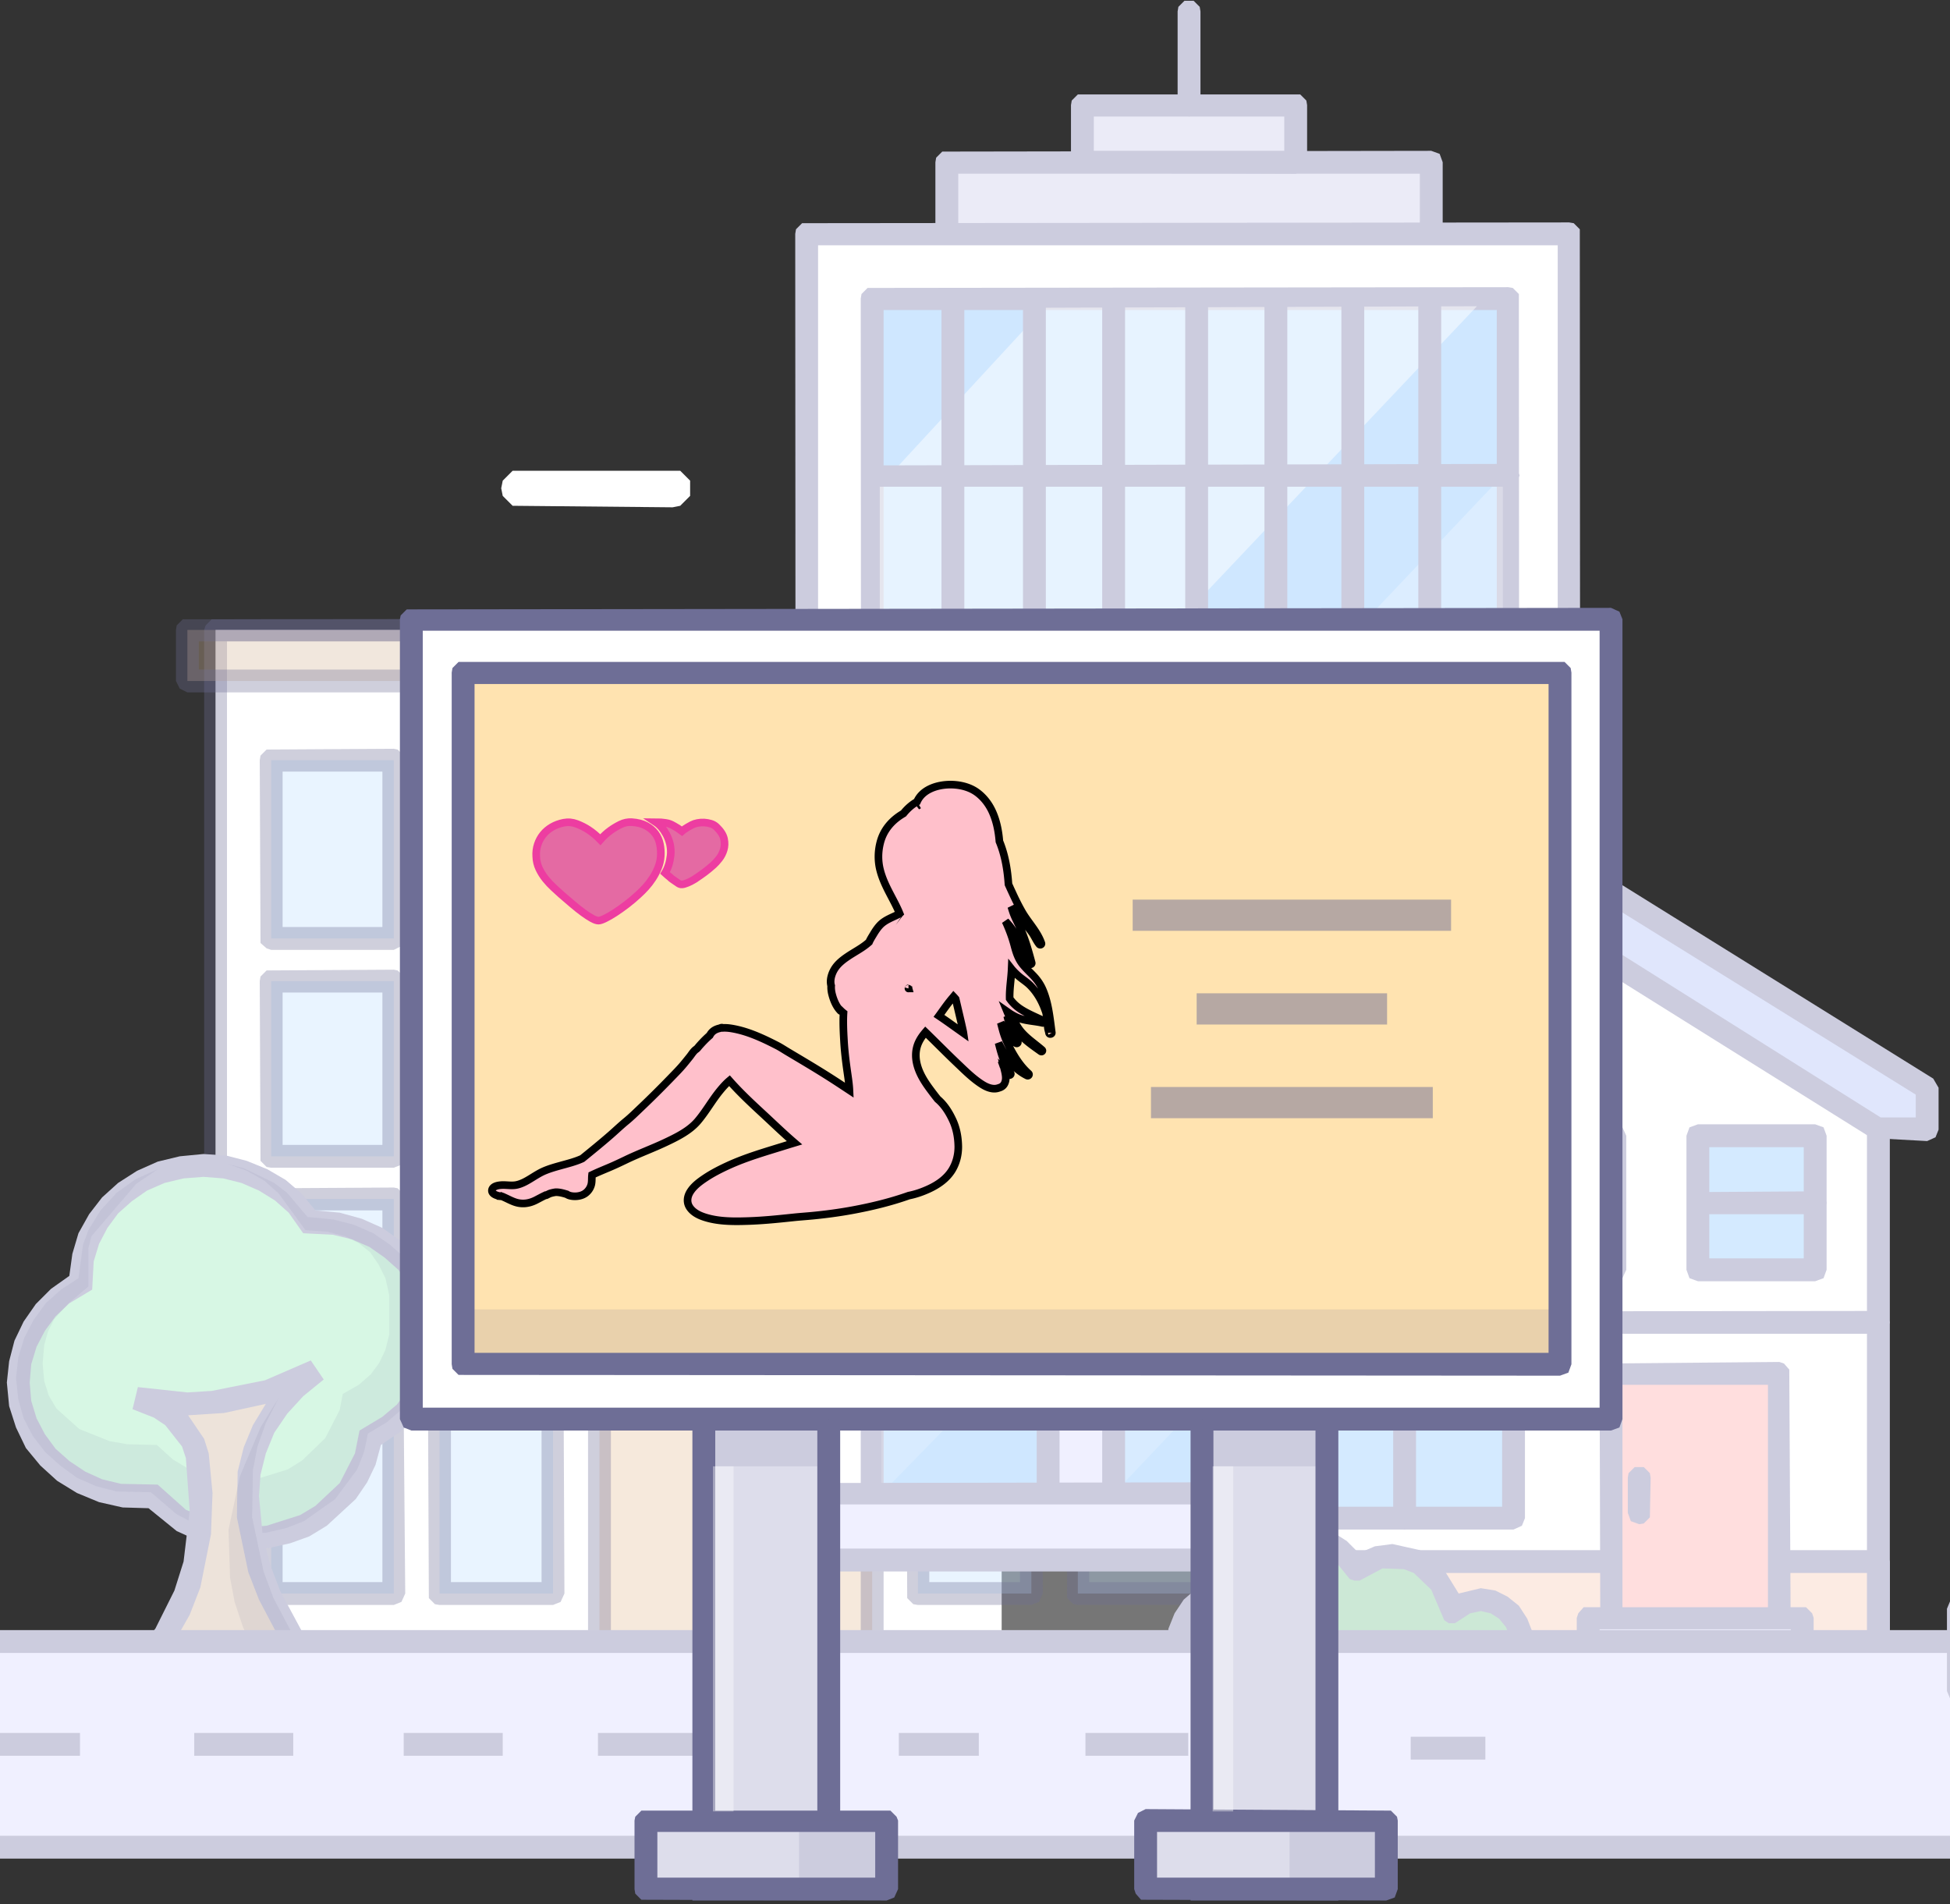 <svg xmlns="http://www.w3.org/2000/svg" width="256" height="250" version="1.1" template-width="256" template-height="250" sillyvg="true" node-id="1">
 <rect width="100%" height="100%" fill="#333333" stroke="none"/>
 <defs/>
 <g>
  <title>Layer 1</title>
  <g xmlns="http://www.w3.org/2000/svg" id="svg_1" node-id="1054">
    
   <path xmlns="http://www.w3.org/2000/svg" id="svg_2" target-y="22.3" target-x="18.4" target-width="237.6" target-height="227.2" node-id="313" group-id="1" fill-rule="nonzero" fill-opacity="0" fill="#d6f0ff" d="m256,126.4l-0.2,-5.8l-0.7,-5.7l-1.1,-5.4l-1.6,-5.2l-1.9,-5.2l-2.3,-4.9l-2.7,-4.7l-3,-4.4l-3.4,-4.3l-3.6,-3.9l-4,-3.6l-4.2,-3.4l-4.5,-3l-4.7,-2.6l-4.9,-2.3l-5.1,-2l-5.3,-1.5l-5.4,-1.1l-5.7,-0.7l-7.6,-0.2l-3.3,-5l-3.6,-4.7l-4,-4.3l-4.4,-4l-4.8,-3.6l-5,-3.2l-5.2,-2.8l-5.6,-2.3l-5.8,-1.9l-5.9,-1.3l-6.2,-0.8l-6.4,-0.3l-5.9,0.2l-5.6,0.7l-5.4,1.1l-5.3,1.5l-5.2,2l-4.9,2.3l-4.7,2.6l-4.4,3.1l-4.3,3.3l-3.9,3.6l-3.6,4l-3.4,4.2l-3,4.5l-2.7,4.6l-2.3,4.9l-1.9,5.2l-1.6,5.3l-1.1,5.4l-0.7,5.6l-0.2,7.3l-5.2,3.2l-4.8,3.7l-4.4,4l-4.2,4.4l-3.7,4.8l-3.3,5l-2.9,5.3l-2.5,5.7l-1.9,5.8l-1.4,6.1l-0.8,6.2l-0.3,6.6l0.2,5.8l0.7,5.6l1.1,5.4l1.5,5.3l2,5.1l2.3,4.9l2.7,4.7l3,4.4l3.3,4.3l3.7,3.9l3.9,3.6l4.3,3.4l4.4,3l4.7,2.7l4.9,2.3l5.2,1.9l5.3,1.5l5.4,1.1l5.6,0.7l5.8,0.3l6.6,-0.3l4.5,4.9l5,4.5l5.4,4.1l8.7,5l4.7,2l9.9,3.1l5.1,1l10.7,0.8l5.4,-0.2l10.3,-1.5l4.9,-1.4l9.5,-3.6l8.7,-4.9l5.3,-4l4.9,-4.3l4.6,-4.9l4,-5.2l3.5,-5.7l3,-6l3.5,-9.4l2,-10.2l5.4,-3.2l5.1,-3.6l4.7,-4l4.4,-4.5l3.9,-4.8l3.5,-5.1l3.1,-5.5l2.5,-5.7l2.1,-6.1l1.5,-6.2l0.9,-6.4l0.3,-6.7z"><animate xmlns="http://www.w3.org/2000/svg" attributeName="fill-opacity" begin="0s" dur="3.2s" to="1" repeatCount="indefinite"/></path>
  </g>
  <g xmlns="http://www.w3.org/2000/svg" id="svg_3" node-id="1055" opacity="0">
<animate xmlns="http://www.w3.org/2000/svg" attributeName="opacity" begin="1.6s" dur="1.6s" to="1" repeatCount="indefinite"/>
   <path id="svg_4" target-y="27.7" target-x="139.9" target-width="108.3" target-height="67.4" node-id="317" group-id="2" fill-rule="nonzero" fill-opacity="0.48" fill="#f59fb3" d="m243.3,95.1l-1.4,-0.2l-2.4,-1.5l-4.1,-7.9l-3.7,-6.3l-4.2,-5.9l-4.7,-5.6l-5.1,-5.1l-5.5,-4.8l-5.9,-4.3l-6.2,-3.9l-6.6,-3.4l-5.7,-2.4l-5.8,-2l-6,-1.7l-6,-1.2l-6.2,-0.8l-6.1,-0.4l-6.1,0l-6.2,0.4l-2.6,-0.4l-2,-1.6l-0.6,-1.1l-0.3,-2.7l0.4,-1.2l1.6,-2l2.4,-1l6.9,-0.4l6.8,0l6.8,0.4l6.8,0.9l6.7,1.4l6.6,1.8l6.5,2.3l6.4,2.7l5.5,2.7l10.3,6.5l4.8,3.6l6.1,5.3l5.7,5.7l5.2,6.2l6.8,10l3,5.3l3,6.8l0,1.3l-0.9,2.4l-2,1.6l-2,0.5z"/>
   <path xmlns="http://www.w3.org/2000/svg" id="svg_5" target-y="34.8" target-x="84.6" target-width="165" target-height="95.9" node-id="319" group-id="2" fill-rule="nonzero" fill-opacity="0.48" fill="#ffff75" d="m244.6,130.7l-2.4,-0.7l-1.8,-1.7l-0.5,-1.1l-1.6,-13l-2.9,-11.2l-4.3,-10.7l-2.7,-5l-6.4,-9.5l-7.5,-8.5l-8.8,-7.6l-9.8,-6.3l-5.3,-2.7l-6.3,-2.6l-6.4,-2.1l-6.4,-1.6l-6.5,-1l-6.6,-0.6l-6.6,0l-6.4,0.5l-6.5,0.9l-6.4,1.5l-6.2,1.9l-6,2.4l-5.9,3l-5.7,3.3l-5.4,3.8l-5.2,4.3l-6,5.6l-1.1,0.5l-2.6,0.1l-2.3,-1.3l-0.8,-1l-0.7,-2.5l0.5,-2.4l0.8,-1.1l5.5,-5.4l5.8,-4.8l6.1,-4.2l6.3,-3.7l6.6,-3.3l6.8,-2.7l6.9,-2.2l7.1,-1.6l7.3,-1.1l7.2,-0.5l7.3,0l7.4,0.7l7.2,1.1l7.2,1.8l7.1,2.3l7.1,3l6,3l5.6,3.4l5.3,3.6l5,4.1l4.8,4.4l4.4,4.6l4,4.9l3.8,5.2l3.3,5.4l3,5.6l2.6,5.9l2.3,6l1.8,6.2l1.4,6.3l1,6.5l0.5,6.7l-0.1,1.3l-1.2,2.3l-2.1,1.3l-1.6,0.3z">
    
</path>
   <path id="svg_6" target-y="42.4" target-x="109" target-width="132.8" target-height="101.7" node-id="321" group-id="2" fill-rule="nonzero" fill-opacity="0.48" fill="#afeb75" d="m236.3,144.1l-1.9,-0.4l-1.1,-0.6l-1.6,-2l-0.3,-1.2l0.4,-7.6l0,-6.2l-0.5,-6l-1,-5.9l-1.4,-5.9l-1.9,-5.6l-2.3,-5.5l-2.7,-5.3l-3.1,-5.1l-3.4,-4.8l-3.9,-4.6l-4.2,-4.3l-4.6,-3.9l-4.8,-3.6l-5.3,-3.2l-5.5,-2.9l-5.8,-2.4l-5.8,-1.9l-6,-1.4l-6,-1l-6.1,-0.4l-6,0l-6,0.4l-6.1,1l-5.9,1.4l-5.8,1.9l-5.7,2.3l-6.8,3.4l-2.5,-0.1l-2.2,-1.2l-0.9,-1.1l-0.6,-2.5l0.7,-2.5l1.8,-1.8l6.3,-3.2l6.4,-2.7l6.6,-2.1l6.7,-1.6l6.8,-1.1l6.8,-0.5l6.8,0l6.9,0.5l6.8,1.1l6.7,1.6l6.6,2.1l6.5,2.8l6.3,3.2l5.9,3.7l5.5,4l5.1,4.4l4.8,4.9l4.3,5.1l4,5.5l3.5,5.7l3,6l2.6,6.2l2.1,6.4l1.6,6.6l1.1,6.7l0.6,6.8l0,6.9l-0.5,7.1l-0.3,1.2l-1.4,1.9l-2.1,1.1l-1.2,0.2z"/>
   <path id="svg_7" target-y="50" target-x="87.2" target-width="141.9" target-height="57.4" node-id="323" group-id="2" fill-rule="nonzero" fill-opacity="0.48" fill="#75d5eb" d="m224.1,107.4l-1.5,-0.2l-1.3,-0.6l-1.1,-1l-3.2,-6.8l-2.8,-5.2l-3.2,-4.9l-3.7,-4.6l-4,-4.3l-4.3,-3.9l-4.7,-3.5l-5,-3.2l-5.3,-2.7l-6,-2.5l-6,-1.8l-6.1,-1.3l-6.1,-0.7l-6.2,-0.2l-6.1,0.4l-6,0.9l-6,1.4l-5.8,1.9l-5.6,2.4l-5.4,2.9l-5.2,3.4l-4.8,3.8l-4.5,4.3l-4.1,4.7l-4.7,6.3l-1.1,0.7l-2.5,0.5l-2.4,-0.8l-1.1,-0.9l-1.1,-2.3l0.1,-2.5l0.6,-1.2l3.7,-5.2l4,-4.7l4.4,-4.5l4.7,-4.1l5,-3.7l5.4,-3.3l5.5,-2.9l5.8,-2.4l6,-2l6.3,-1.6l6.2,-1l6.3,-0.5l6.4,0l6.2,0.5l6.3,1l6.1,1.4l6.1,2l5.9,2.5l6.1,3.2l5.7,3.6l5.3,4l5,4.5l4.6,4.9l4.2,5.2l3.7,5.6l3.2,5.9l2.8,6.3l0.3,1.4l-0.1,1.2l-1,2.3l-2.1,1.6l-1.8,0.3z"/>
  </g>
  <g id="svg_8" node-id="1056">
   <path id="svg_9" target-y="82.7" target-x="28.3" target-width="103.2" target-height="131.7" node-id="327" group-id="3" fill-rule="nonzero" fill="#ffffff" d="m28.3,82.7l103.2,0l0,131.7l-103.2,0l0,-131.7z"/>
   <g id="svg_10" node-id="1065">
    <g id="svg_11" node-id="1116">
     <path id="svg_12" target-y="82.7" target-x="28.3" target-width="138" target-height="134.2" node-id="333" group-id="3,12,63" fill-rule="nonzero" fill-opacity="0.33" fill="#ffffff" d="m28.3,82.7l138,0l0,134.2l-138,0l0,-134.2z"/>
     <path id="svg_13" target-y="81.2" target-x="26.8" target-width="141" target-height="137.2" node-id="335" group-id="3,12,63" fill-rule="nonzero" fill-opacity="0.33" fill="#6e6e96" d="m166.3,218.4l-138,0l-1,-0.5l-0.5,-1l0,-134.2l0.2,-0.6l0.8,-0.8l138.5,-0.1l1,0.4l0.5,1.1l0,134.2l-0.5,1l-1,0.5zm-136.5,-3l135,0l0,-131.2l-135,0l0,131.2z"/>
    </g>
    <g id="svg_14" node-id="1117">
     <path id="svg_15" target-y="128.8" target-x="120.5" target-width="14.9" target-height="23" node-id="340" group-id="3,12,64" fill-rule="nonzero" fill-opacity="0.33" fill="#bddfff" d="m120.5,128.8l14.9,0l0,23l-14.9,0l0,-23z"/>
     <path id="svg_16" target-y="127.3" target-x="119" target-width="17.9" target-height="26" node-id="342" group-id="3,12,64" fill-rule="nonzero" fill-opacity="0.33" fill="#6e6e96" d="m135.4,153.3l-14.9,0l-0.6,-0.1l-0.8,-0.8l-0.1,-23.6l0.1,-0.6l0.8,-0.8l15.5,-0.1l0.6,0.1l0.8,0.8l0.1,23.6l-0.5,1.1l-1,0.4zm-13.4,-3l11.9,0l0,-20l-11.9,0l0,20z"/>
    </g>
    <g id="svg_17" node-id="1118">
     <path id="svg_18" target-y="157.4" target-x="120.5" target-width="14.9" target-height="22.9" node-id="347" group-id="3,12,65" fill-rule="nonzero" fill-opacity="0.33" fill="#bddfff" d="m120.5,157.4l14.9,0l0,22.9l-14.9,0l0,-22.9z"/>
     <path id="svg_19" target-y="155.9" target-x="119" target-width="17.9" target-height="25.9" node-id="349" group-id="3,12,65" fill-rule="nonzero" fill-opacity="0.33" fill="#6e6e96" d="m135.4,181.8l-14.9,0l-0.6,-0.1l-0.8,-0.8l-0.1,-23.5l0.1,-0.6l0.8,-0.8l15.5,-0.1l0.6,0.1l0.8,0.8l0.1,23.5l-0.5,1.1l-1,0.4zm-13.4,-3l11.9,0l0,-19.9l-11.9,0l0,19.9z"/>
    </g>
    <g id="svg_20" node-id="1119">
     <path id="svg_21" target-y="99.8" target-x="99.6" target-width="14.9" target-height="23.4" node-id="354" group-id="3,12,66" fill-rule="nonzero" fill-opacity="0.33" fill="#bddfff" d="m99.6,99.8l14.9,0l0,23.4l-14.9,0l0,-23.4z"/>
     <path id="svg_22" target-y="98.3" target-x="98.1" target-width="17.9" target-height="26.4" node-id="356" group-id="3,12,66" fill-rule="nonzero" fill-opacity="0.33" fill="#6e6e96" d="m114.5,124.7l-14.9,0l-0.6,-0.2l-0.8,-0.7l-0.1,-24l0.1,-0.6l0.8,-0.8l15.5,-0.1l0.5,0.1l0.8,0.8l0.2,24l-0.5,1l-1,0.5zm-13.4,-3l11.9,0l0,-20.4l-11.9,0l0,20.4z"/>
    </g>
    <g id="svg_23" node-id="1120">
     <path id="svg_24" target-y="128.8" target-x="99.6" target-width="14.9" target-height="23" node-id="361" group-id="3,12,67" fill-rule="nonzero" fill-opacity="0.33" fill="#bddfff" d="m99.6,128.8l14.9,0l0,23l-14.9,0l0,-23z"/>
     <path id="svg_25" target-y="127.3" target-x="98.1" target-width="17.9" target-height="26" node-id="363" group-id="3,12,67" fill-rule="nonzero" fill-opacity="0.33" fill="#6e6e96" d="m114.5,153.3l-14.9,0l-0.6,-0.1l-0.8,-0.8l-0.1,-23.6l0.1,-0.6l0.8,-0.8l15.5,-0.1l0.5,0.1l0.8,0.8l0.2,23.6l-0.5,1.1l-1,0.4zm-13.4,-3l11.9,0l0,-20l-11.9,0l0,20z"/>
    </g>
    <g id="svg_26" node-id="1121">
     <path id="svg_27" target-y="128.8" target-x="141.5" target-width="17.4" target-height="23" node-id="368" group-id="3,12,68" fill-rule="nonzero" fill-opacity="0.33" fill="#bddfff" d="m141.5,128.8l17.4,0l0,23l-17.4,0l0,-23z"/>
     <path id="svg_28" target-y="127.3" target-x="140" target-width="20.4" target-height="26" node-id="370" group-id="3,12,68" fill-rule="nonzero" fill-opacity="0.33" fill="#6e6e96" d="m158.9,153.3l-17.4,0l-0.6,-0.1l-0.8,-0.8l-0.1,-23.6l0.4,-1.1l1.1,-0.4l17.4,0l0.6,0.1l0.8,0.8l0.1,23.6l-0.4,1.1l-1.1,0.4zm-15.9,-3l14.4,0l0,-20l-14.4,0l0,20z"/>
    </g>
    <g id="svg_29" node-id="1122">
     <path id="svg_30" target-y="99.8" target-x="120.5" target-width="14.9" target-height="23.4" node-id="375" group-id="3,12,69" fill-rule="nonzero" fill-opacity="0.33" fill="#bddfff" d="m120.5,99.8l14.9,0l0,23.4l-14.9,0l0,-23.4z"/>
     <path id="svg_31" target-y="98.3" target-x="119" target-width="17.9" target-height="26.4" node-id="377" group-id="3,12,69" fill-rule="nonzero" fill-opacity="0.33" fill="#6e6e96" d="m135.4,124.7l-14.9,0l-0.6,-0.2l-0.8,-0.7l-0.1,-24l0.1,-0.6l0.8,-0.8l15.5,-0.1l0.6,0.1l0.8,0.8l0.1,24l-0.5,1l-1,0.5zm-13.4,-3l11.9,0l0,-20.4l-11.9,0l0,20.4z"/>
    </g>
    <g id="svg_32" node-id="1123">
     <path id="svg_33" target-y="157.4" target-x="99.6" target-width="14.9" target-height="22.9" node-id="382" group-id="3,12,70" fill-rule="nonzero" fill-opacity="0.33" fill="#bddfff" d="m99.6,157.4l14.9,0l0,22.9l-14.9,0l0,-22.9z"/>
     <path id="svg_34" target-y="155.9" target-x="98.1" target-width="17.9" target-height="25.9" node-id="384" group-id="3,12,70" fill-rule="nonzero" fill-opacity="0.33" fill="#6e6e96" d="m114.5,181.8l-14.9,0l-0.6,-0.1l-0.8,-0.8l-0.1,-23.5l0.1,-0.6l0.8,-0.8l15.5,-0.1l0.5,0.1l0.8,0.8l0.2,23.5l-0.5,1.1l-1,0.4zm-13.4,-3l11.9,0l0,-19.9l-11.9,0l0,19.9z"/>
    </g>
    <g id="svg_35" node-id="1124">
     <path id="svg_36" target-y="99.8" target-x="141.5" target-width="17.4" target-height="23.4" node-id="389" group-id="3,12,71" fill-rule="nonzero" fill-opacity="0.33" fill="#bddfff" d="m141.5,99.8l17.4,0l0,23.4l-17.4,0l0,-23.4z"/>
     <path id="svg_37" target-y="98.3" target-x="140" target-width="20.4" target-height="26.4" node-id="391" group-id="3,12,71" fill-rule="nonzero" fill-opacity="0.33" fill="#6e6e96" d="m158.9,124.7l-17.4,0l-0.6,-0.2l-0.8,-0.7l-0.1,-24l0.4,-1.1l1.1,-0.4l17.4,0l0.6,0.1l0.8,0.8l0.1,24l-0.4,1l-1.1,0.5zm-15.9,-3l14.4,0l0,-20.4l-14.4,0l0,20.4z"/>
    </g>
    <g id="svg_38" node-id="1125">
     <path id="svg_39" target-y="157.4" target-x="141.5" target-width="17.4" target-height="22.9" node-id="396" group-id="3,12,72" fill-rule="nonzero" fill-opacity="0.33" fill="#bddfff" d="m141.5,157.4l17.4,0l0,22.9l-17.4,0l0,-22.9z"/>
     <path id="svg_40" target-y="155.9" target-x="140" target-width="20.4" target-height="25.9" node-id="398" group-id="3,12,72" fill-rule="nonzero" fill-opacity="0.33" fill="#6e6e96" d="m158.9,181.8l-17.4,0l-0.6,-0.1l-0.8,-0.8l-0.1,-23.5l0.4,-1l1.1,-0.5l17.4,0l0.6,0.1l0.8,0.8l0.1,23.5l-0.4,1.1l-1.1,0.4zm-15.9,-3l14.4,0l0,-19.9l-14.4,0l0,19.9z"/>
    </g>
    <g id="svg_41" node-id="1126">
     <path id="svg_42" target-y="128.8" target-x="35.6" target-width="16.1" target-height="23" node-id="403" group-id="3,12,73" fill-rule="nonzero" fill-opacity="0.33" fill="#bddfff" d="m35.6,128.8l16.1,0l0,23l-16.1,0l0,-23z"/>
     <path id="svg_43" target-y="127.3" target-x="34.1" target-width="19.1" target-height="26" node-id="405" group-id="3,12,73" fill-rule="nonzero" fill-opacity="0.33" fill="#6e6e96" d="m51.7,153.3l-16.1,0l-0.6,-0.1l-0.8,-0.8l-0.1,-23.6l0.1,-0.6l0.8,-0.8l16.7,-0.1l0.5,0.1l0.8,0.8l0.2,23.6l-0.5,1.1l-1,0.4zm-14.6,-3l13.1,0l0,-20l-13.1,0l0,20z"/>
    </g>
    <g id="svg_44" node-id="1127">
     <path id="svg_45" target-y="99.8" target-x="35.6" target-width="16.1" target-height="23.4" node-id="410" group-id="3,12,74" fill-rule="nonzero" fill-opacity="0.33" fill="#bddfff" d="m35.6,99.8l16.1,0l0,23.4l-16.1,0l0,-23.4z"/>
     <path id="svg_46" target-y="98.3" target-x="34.1" target-width="19.1" target-height="26.4" node-id="412" group-id="3,12,74" fill-rule="nonzero" fill-opacity="0.33" fill="#6e6e96" d="m51.7,124.7l-16.1,0l-0.6,-0.2l-0.8,-0.7l-0.1,-24l0.1,-0.6l0.8,-0.8l16.7,-0.1l0.5,0.1l0.8,0.8l0.2,24l-0.5,1l-1,0.5zm-14.6,-3l13.1,0l0,-20.4l-13.1,0l0,20.4z"/>
    </g>
    <g id="svg_47" node-id="1128">
     <path id="svg_48" target-y="157.4" target-x="35.6" target-width="16.1" target-height="22.9" node-id="417" group-id="3,12,75" fill-rule="nonzero" fill-opacity="0.33" fill="#bddfff" d="m35.6,157.4l16.1,0l0,22.9l-16.1,0l0,-22.9z"/>
     <path id="svg_49" target-y="155.9" target-x="34.1" target-width="19.1" target-height="25.9" node-id="419" group-id="3,12,75" fill-rule="nonzero" fill-opacity="0.33" fill="#6e6e96" d="m51.7,181.8l-16.1,0l-0.6,-0.1l-0.8,-0.8l-0.1,-23.5l0.1,-0.6l0.8,-0.8l16.7,-0.1l0.5,0.1l0.8,0.8l0.2,23.5l-0.5,1.1l-1,0.4zm-14.6,-3l13.1,0l0,-19.9l-13.1,0l0,19.9z"/>
    </g>
    <g id="svg_50" node-id="1129">
     <path id="svg_51" target-y="157.4" target-x="57.7" target-width="14.9" target-height="22.9" node-id="424" group-id="3,12,76" fill-rule="nonzero" fill-opacity="0.33" fill="#bddfff" d="m57.7,157.4l14.9,0l0,22.9l-14.9,0l0,-22.9z"/>
     <path id="svg_52" target-y="155.9" target-x="56.2" target-width="17.9" target-height="25.9" node-id="426" group-id="3,12,76" fill-rule="nonzero" fill-opacity="0.33" fill="#6e6e96" d="m72.6,181.8l-14.9,0l-0.6,-0.1l-0.8,-0.8l-0.1,-23.5l0.5,-1l1,-0.5l14.9,0l0.6,0.1l0.8,0.8l0.1,23.5l-0.5,1.1l-1,0.4zm-13.4,-3l11.9,0l0,-19.9l-11.9,0l0,19.9z"/>
    </g>
    <g id="svg_53" node-id="1130">
     <path id="svg_54" target-y="128.8" target-x="57.7" target-width="14.9" target-height="23" node-id="431" group-id="3,12,77" fill-rule="nonzero" fill-opacity="0.33" fill="#bddfff" d="m57.7,128.8l14.9,0l0,23l-14.9,0l0,-23z"/>
     <path id="svg_55" target-y="127.3" target-x="56.2" target-width="17.9" target-height="26" node-id="433" group-id="3,12,77" fill-rule="nonzero" fill-opacity="0.33" fill="#6e6e96" d="m72.6,153.3l-14.9,0l-0.6,-0.1l-0.8,-0.8l-0.1,-23.6l0.5,-1.1l1,-0.4l14.9,0l0.6,0.1l0.8,0.8l0.1,23.6l-0.5,1.1l-1,0.4zm-13.4,-3l11.9,0l0,-20l-11.9,0l0,20z"/>
    </g>
    <g id="svg_56" node-id="1131">
     <path id="svg_57" target-y="157.4" target-x="78.7" target-width="14.8" target-height="22.9" node-id="438" group-id="3,12,78" fill-rule="nonzero" fill-opacity="0.33" fill="#bddfff" d="m78.7,157.4l14.8,0l0,22.9l-14.8,0l0,-22.9z"/>
     <path id="svg_58" target-y="155.9" target-x="77.2" target-width="17.8" target-height="25.9" node-id="440" group-id="3,12,78" fill-rule="nonzero" fill-opacity="0.33" fill="#6e6e96" d="m93.5,181.8l-14.8,0l-0.6,-0.1l-0.8,-0.8l-0.1,-23.5l0.1,-0.6l0.8,-0.8l15.4,-0.1l0.6,0.1l0.8,0.8l0.1,23.5l-0.4,1.1l-1.1,0.4zm-13.3,-3l11.8,0l0,-19.9l-11.8,0l0,19.9z"/>
    </g>
    <g id="svg_59" node-id="1132">
     <path id="svg_60" target-y="99.8" target-x="78.7" target-width="14.8" target-height="23.4" node-id="445" group-id="3,12,79" fill-rule="nonzero" fill-opacity="0.33" fill="#bddfff" d="m78.7,99.8l14.8,0l0,23.4l-14.8,0l0,-23.4z"/>
     <path id="svg_61" target-y="98.3" target-x="77.2" target-width="17.8" target-height="26.4" node-id="447" group-id="3,12,79" fill-rule="nonzero" fill-opacity="0.33" fill="#6e6e96" d="m93.5,124.7l-14.8,0l-0.6,-0.2l-0.8,-0.7l-0.1,-24l0.1,-0.6l0.8,-0.8l15.4,-0.1l0.6,0.1l0.8,0.8l0.1,24l-0.4,1l-1.1,0.5zm-13.3,-3l11.8,0l0,-20.4l-11.8,0l0,20.4z"/>
    </g>
    <g id="svg_62" node-id="1133">
     <path id="svg_63" target-y="128.8" target-x="78.7" target-width="14.8" target-height="23" node-id="452" group-id="3,12,80" fill-rule="nonzero" fill-opacity="0.33" fill="#bddfff" d="m78.7,128.8l14.8,0l0,23l-14.8,0l0,-23z"/>
     <path id="svg_64" target-y="127.3" target-x="77.2" target-width="17.8" target-height="26" node-id="454" group-id="3,12,80" fill-rule="nonzero" fill-opacity="0.33" fill="#6e6e96" d="m93.5,153.3l-14.8,0l-0.6,-0.1l-0.8,-0.8l-0.1,-23.6l0.1,-0.6l0.8,-0.8l15.4,-0.1l0.6,0.1l0.8,0.8l0.1,23.6l-0.4,1.1l-1.1,0.4zm-13.3,-3l11.8,0l0,-20l-11.8,0l0,20z"/>
    </g>
    <g id="svg_65" node-id="1134">
     <path id="svg_66" target-y="99.8" target-x="57.7" target-width="14.9" target-height="23.4" node-id="459" group-id="3,12,81" fill-rule="nonzero" fill-opacity="0.33" fill="#bddfff" d="m57.7,99.8l14.9,0l0,23.4l-14.9,0l0,-23.4z"/>
     <path id="svg_67" target-y="98.3" target-x="56.2" target-width="17.9" target-height="26.4" node-id="461" group-id="3,12,81" fill-rule="nonzero" fill-opacity="0.33" fill="#6e6e96" d="m72.6,124.7l-14.9,0l-0.6,-0.2l-0.8,-0.7l-0.1,-24l0.1,-0.6l0.8,-0.8l15.5,-0.1l0.6,0.1l0.8,0.8l0.1,24l-0.5,1l-1,0.5zm-13.4,-3l11.9,0l0,-20.4l-11.9,0l0,20.4z"/>
    </g>
    <g id="svg_68" node-id="1135">
     <path id="svg_69" target-y="82.7" target-x="24.6" target-width="145.4" target-height="6.7" node-id="466" group-id="3,12,82" fill-rule="nonzero" fill-opacity="0.33" fill="#d5b697" d="m24.6,82.7l145.4,0l0,6.7l-145.4,0l0,-6.7z"/>
     <path id="svg_70" target-y="81.2" target-x="23.1" target-width="148.4" target-height="9.7" node-id="468" group-id="3,12,82" fill-rule="nonzero" fill-opacity="0.33" fill="#6e6e96" d="m170,90.9l-145.4,0l-1,-0.5l-0.5,-1l0,-6.7l0.1,-0.6l0.8,-0.8l146,-0.1l1.1,0.4l0.4,1.1l0,6.7l-0.4,1l-1.1,0.5zm-143.9,-3l142.4,0l0,-3.7l-142.4,0l0,3.7z"/>
    </g>
    <g id="svg_71" node-id="1136">
     <path id="svg_72" target-y="186.3" target-x="120.5" target-width="14.9" target-height="22.9" node-id="473" group-id="3,12,83" fill-rule="nonzero" fill-opacity="0.33" fill="#bddfff" d="m120.5,186.3l14.9,0l0,22.9l-14.9,0l0,-22.9z"/>
     <path id="svg_73" target-y="184.8" target-x="119" target-width="17.9" target-height="25.9" node-id="475" group-id="3,12,83" fill-rule="nonzero" fill-opacity="0.33" fill="#6e6e96" d="m135.4,210.7l-14.9,0l-0.6,-0.1l-0.8,-0.8l-0.1,-23.5l0.1,-0.6l0.8,-0.8l15.5,-0.1l0.6,0.1l0.8,0.8l0.1,23.5l-0.5,1.1l-1,0.4zm-13.4,-3l11.9,0l0,-19.9l-11.9,0l0,19.9z"/>
    </g>
    <g id="svg_74" node-id="1137">
     <path id="svg_75" target-y="186.3" target-x="141.5" target-width="17.4" target-height="22.9" node-id="480" group-id="3,12,84" fill-rule="nonzero" fill-opacity="0.33" fill="#bddfff" d="m141.5,186.3l17.4,0l0,22.9l-17.4,0l0,-22.9z"/>
     <path id="svg_76" target-y="184.8" target-x="140" target-width="20.4" target-height="25.9" node-id="482" group-id="3,12,84" fill-rule="nonzero" fill-opacity="0.33" fill="#6e6e96" d="m158.9,210.7l-17.4,0l-0.6,-0.1l-0.8,-0.8l-0.1,-23.5l0.4,-1.1l1.1,-0.4l17.4,0l0.6,0.1l0.8,0.8l0.1,23.5l-0.4,1.1l-1.1,0.4zm-15.9,-3l14.4,0l0,-19.9l-14.4,0l0,19.9z"/>
    </g>
    <g id="svg_77" node-id="1138">
     <path id="svg_78" target-y="186.3" target-x="35.6" target-width="16.1" target-height="22.9" node-id="487" group-id="3,12,85" fill-rule="nonzero" fill-opacity="0.33" fill="#bddfff" d="m35.6,186.3l16.1,0l0,22.9l-16.1,0l0,-22.9z"/>
     <path id="svg_79" target-y="184.8" target-x="34.1" target-width="19.1" target-height="25.9" node-id="489" group-id="3,12,85" fill-rule="nonzero" fill-opacity="0.33" fill="#6e6e96" d="m51.7,210.7l-16.1,0l-0.6,-0.1l-0.8,-0.8l-0.1,-23.5l0.1,-0.6l0.8,-0.8l16.7,-0.1l0.5,0.1l0.8,0.8l0.2,23.5l-0.5,1.1l-1,0.4zm-14.6,-3l13.1,0l0,-19.9l-13.1,0l0,19.9z"/>
    </g>
    <g id="svg_80" node-id="1139">
     <path id="svg_81" target-y="186.3" target-x="57.7" target-width="14.9" target-height="22.9" node-id="494" group-id="3,12,86" fill-rule="nonzero" fill-opacity="0.33" fill="#bddfff" d="m57.7,186.3l14.9,0l0,22.9l-14.9,0l0,-22.9z"/>
     <path id="svg_82" target-y="184.8" target-x="56.2" target-width="17.9" target-height="25.9" node-id="496" group-id="3,12,86" fill-rule="nonzero" fill-opacity="0.33" fill="#6e6e96" d="m72.6,210.7l-14.9,0l-0.6,-0.1l-0.8,-0.8l-0.1,-23.5l0.5,-1.1l1,-0.4l14.9,0l0.6,0.1l0.8,0.8l0.1,23.5l-0.5,1.1l-1,0.4zm-13.4,-3l11.9,0l0,-19.9l-11.9,0l0,19.9z"/>
    </g>
    <g id="svg_83" node-id="1140">
     <path id="svg_84" target-y="186.3" target-x="78.7" target-width="35.8" target-height="30.6" node-id="501" group-id="3,12,87" fill-rule="nonzero" fill-opacity="0.33" fill="#e4bc96" d="m78.7,186.3l35.8,0l0,30.6l-35.8,0l0,-30.6z"/>
     <path id="svg_85" target-y="184.8" target-x="77.2" target-width="38.8" target-height="33.6" node-id="503" group-id="3,12,87" fill-rule="nonzero" fill-opacity="0.33" fill="#6e6e96" d="m114.5,218.4l-35.8,0l-1.1,-0.5l-0.4,-1l0,-30.6l0.1,-0.6l0.8,-0.8l36.4,-0.1l1.1,0.4l0.4,1.1l0,30.6l-0.4,1l-1.1,0.5zm-34.3,-3l32.8,0l0,-27.6l-32.8,0l0,27.6z"/>
    </g>
    <path id="svg_86" target-y="184.9" target-x="94.9" target-width="3" target-height="33.5" node-id="506" group-id="3,12" fill-rule="nonzero" fill-opacity="0.33" fill="#6e6e96" d="m96.4,218.4l-1.1,-0.5l-0.4,-1l0,-30.6l0.1,-0.6l0.8,-0.8l1.2,0l0.8,0.8l0.1,0.6l0,30.6l-0.5,1l-1,0.5z"/>
   </g>
   <path id="svg_87" target-y="61.8" target-x="65.8" target-width="24.8" target-height="4.8" node-id="509" group-id="3" fill-rule="nonzero" fill="#ffffff" d="m88.3,66.6l-21,-0.2l-1.3,-1.3l-0.2,-1l0.2,-1l1.3,-1.3l22,0l1.3,1.3l0,2l-1.3,1.3l-1,0.2z"/>
  </g>
  <g id="svg_88" node-id="1057">
   <g id="svg_89" node-id="1066">
    <path id="svg_90" target-y="21.3" target-x="124.3" target-width="63.6" target-height="9.6" node-id="515" group-id="4,13" fill-rule="nonzero" fill="#ebebf7" d="m124.3,21.3l63.6,0l0,9.6l-63.6,0l0,-9.6z"/>
    <path id="svg_91" target-y="19.8" target-x="122.8" target-width="66.6" target-height="12.6" node-id="517" group-id="4,13" fill-rule="nonzero" fill="#ccccde" d="m187.9,32.4l-63.6,0l-1.1,-0.5l-0.4,-1l0,-9.6l0.1,-0.6l0.8,-0.8l64.2,-0.1l1.1,0.4l0.4,1.1l0,9.6l-0.4,1l-1.1,0.5zm-62.1,-3l60.6,0l0,-6.6l-60.6,0l0,6.6z"/>
   </g>
   <g id="svg_92" node-id="1067">
    <path id="svg_93" target-y="30.7" target-x="105.9" target-width="100.1" target-height="169.6" node-id="522" group-id="4,14" fill-rule="nonzero" fill="#ffffff" d="m105.9,30.7l100.1,0l0,169.6l-100.1,0l0,-169.6z"/>
    <path id="svg_94" target-y="29.2" target-x="104.4" target-width="103.1" target-height="172.6" node-id="524" group-id="4,14" fill-rule="nonzero" fill="#ccccde" d="m206,201.8l-100.1,0l-0.6,-0.1l-0.8,-0.8l-0.1,-170.2l0.1,-0.6l0.8,-0.8l100.7,-0.1l0.6,0.1l0.8,0.8l0.1,170.2l-0.4,1.1l-1.1,0.4zm-98.6,-3l97.1,0l0,-166.6l-97.1,0l0,166.6z"/>
   </g>
   <g id="svg_95" node-id="1068">
    <path id="svg_96" target-y="39.2" target-x="114.5" target-width="83.5" target-height="161.1" node-id="529" group-id="4,15" fill-rule="nonzero" fill="#cfe7ff" d="m114.5,39.2l83.5,0l0,161.1l-83.5,0l0,-161.1z"/>
    <path id="svg_97" target-y="37.7" target-x="113" target-width="86.5" target-height="164.1" node-id="531" group-id="4,15" fill-rule="nonzero" fill="#ccccde" d="m198,201.8l-83.5,0l-0.6,-0.1l-0.8,-0.8l-0.1,-161.7l0.1,-0.6l0.8,-0.8l84.1,-0.1l0.6,0.1l0.8,0.8l0.1,161.7l-0.5,1.1l-1,0.4zm-82,-3l80.5,0l0,-158.1l-80.5,0l0,158.1z"/>
   </g>
   <g id="svg_98" node-id="1069">
    <path id="svg_99" target-y="40.2" target-x="115.5" target-width="78.4" target-height="82.8" node-id="536" group-id="4,16" fill-rule="nonzero" fill-opacity="0.49" fill="#ffffff" d="m115.5,123l78.4,-82.8l-56.8,0.2l-21.6,23.4l0,59.2z"/>
   </g>
   <g id="svg_100" node-id="1070">
    <path id="svg_101" target-y="62.4" target-x="114.9" target-width="82.4" target-height="87.7" node-id="541" group-id="4,17" fill-rule="nonzero" fill-opacity="0.27" fill="#ffffff" d="m197.3,62.4l-82.4,87l22.6,0.7l59.8,-63.1l0,-24.6z"/>
   </g>
   <g id="svg_102" node-id="1071">
    <path id="svg_103" target-y="149.5" target-x="114.5" target-width="83.5" target-height="50.8" node-id="546" group-id="4,18" fill-rule="nonzero" fill="#cfe7ff" d="m114.5,149.5l83.5,0l0,50.8l-83.5,0l0,-50.8z"/>
    <path id="svg_104" target-y="148.1" target-x="113" target-width="86.5" target-height="53.7" node-id="548" group-id="4,18" fill-rule="nonzero" fill="#ccccde" d="m198,201.8l-84.1,-0.1l-0.8,-0.8l-0.1,-0.6l0,-50.8l0.1,-0.6l0.8,-0.8l84.7,0l0.8,0.8l0.1,0.6l0,50.8l-0.5,1.1l-1,0.4zm-82,-3l80.5,0l0,-47.8l-80.5,0l0,47.8z"/>
   </g>
   <g id="svg_105" node-id="1072">
    <g id="svg_106" node-id="1141">
     <path id="svg_107" target-y="161.9" target-x="115.7" target-width="20.7" target-height="34.2" node-id="555" group-id="4,19,88" fill-rule="nonzero" fill-opacity="0.181" fill="#ffffff" d="m136.4,161.9l-20.7,21.3l0,12.9l20.7,-21.2l0,-13z"/>
    </g>
    <path id="svg_108" target-y="161.9" target-x="115.6" target-width="11.1" target-height="11.4" node-id="560" group-id="4,19,89" fill-rule="nonzero" fill-opacity="0.181" fill="#ffffff" d="m115.6,173.3l11.1,-11.4l-11.1,0"/>
   </g>
   <g id="svg_109" node-id="1073">
    <g id="svg_110" node-id="1143">
     <path id="svg_111" target-y="161.9" target-x="146.2" target-width="20.1" target-height="34.2" node-id="568" group-id="4,20,90" fill-rule="nonzero" fill-opacity="0.181" fill="#ffffff" d="m166.3,161.9l-20.1,21.3l0,12.9l20.1,-21.2l0,-13z"/>
    </g>
    <path id="svg_112" target-y="161.9" target-x="146.8" target-width="10.8" target-height="11.4" node-id="573" group-id="4,20,91" fill-rule="nonzero" fill-opacity="0.181" fill="#ffffff" d="m146.8,173.3l10.8,-11.4l-10.8,0"/>
   </g>
   <g id="svg_113" node-id="1074">
    <g id="svg_114" node-id="1145">
     <path id="svg_115" target-y="161.9" target-x="174.5" target-width="22.4" target-height="34.2" node-id="581" group-id="4,21,92" fill-rule="nonzero" fill-opacity="0.181" fill="#ffffff" d="m196.9,161.9l-22.4,21.3l0,12.9l22.4,-21.2l0,-13z"/>
    </g>
    <path id="svg_116" target-y="161.9" target-x="175.3" target-width="12" target-height="11.4" node-id="586" group-id="4,21,93" fill-rule="nonzero" fill-opacity="0.181" fill="#ffffff" d="m175.3,173.3l12,-11.4l-12,0"/>
   </g>
   <path id="svg_117" target-y="39.2" target-x="123.6" target-width="3" target-height="110.3" node-id="590" group-id="4" fill-rule="nonzero" fill="#ccccde" d="m123.6,39.2l3,0l0,110.3l-3,0l0,-110.3z"/>
   <path id="svg_118" target-y="39.2" target-x="134.3" target-width="3" target-height="110.3" node-id="592" group-id="4" fill-rule="nonzero" fill="#ccccde" d="m134.3,39.2l3,0l0,110.3l-3,0l0,-110.3z"/>
   <path id="svg_119" target-y="39.2" target-x="144.7" target-width="3" target-height="110.3" node-id="594" group-id="4" fill-rule="nonzero" fill="#ccccde" d="m144.7,39.2l3,0l0,110.3l-3,0l0,-110.3z"/>
   <path id="svg_120" target-y="39.2" target-x="155.6" target-width="3" target-height="110.3" node-id="596" group-id="4" fill-rule="nonzero" fill="#ccccde" d="m155.6,39.2l3,0l0,110.3l-3,0l0,-110.3z"/>
   <path id="svg_121" target-y="39.2" target-x="166" target-width="3" target-height="110.3" node-id="598" group-id="4" fill-rule="nonzero" fill="#ccccde" d="m166,39.2l3,0l0,110.3l-3,0l0,-110.3z"/>
   <path id="svg_122" target-y="39.2" target-x="176.1" target-width="3" target-height="110.3" node-id="600" group-id="4" fill-rule="nonzero" fill="#ccccde" d="m176.1,39.2l3,0l0,110.3l-3,0l0,-110.3z"/>
   <path id="svg_123" target-y="39.2" target-x="186.2" target-width="3" target-height="110.3" node-id="602" group-id="4" fill-rule="nonzero" fill="#ccccde" d="m186.2,39.2l3,0l0,110.3l-3,0l0,-110.3z"/>
   <path id="svg_124" target-y="60.9" target-x="113.1" target-width="86.4" target-height="3" node-id="604" group-id="4" fill-rule="nonzero" fill="#ccccde" d="m198,63.9l-83.5,0l-0.6,-0.1l-0.8,-0.8l0,-1.2l0.8,-0.7l84.1,-0.2l1,0.5l0.5,1l-0.5,1.1l-1,0.4z"/>
   <path id="svg_125" target-y="83.4" target-x="113.1" target-width="86.4" target-height="3" node-id="606" group-id="4" fill-rule="nonzero" fill="#ccccde" d="m198,86.4l-83.5,0l-0.6,-0.1l-0.8,-0.8l0,-1.2l0.8,-0.7l84.1,-0.2l1,0.5l0.5,1l-0.5,1.1l-1,0.4z"/>
   <path id="svg_126" target-y="104.8" target-x="113.1" target-width="86.4" target-height="3" node-id="608" group-id="4" fill-rule="nonzero" fill="#ccccde" d="m198,107.8l-83.5,0l-0.6,-0.1l-0.8,-0.8l0,-1.2l0.8,-0.8l84.1,-0.1l1,0.5l0.5,1l-0.5,1.1l-1,0.4z"/>
   <path id="svg_127" target-y="126.2" target-x="114.5" target-width="83.5" target-height="3" node-id="610" group-id="4" fill-rule="nonzero" fill="#ccccde" d="m114.5,126.2l83.5,0l0,3l-83.5,0l0,-3z"/>
   <g id="svg_128" node-id="1075">
    <path id="svg_129" target-y="157.6" target-x="137.6" target-width="8.6" target-height="42.7" node-id="614" group-id="4,22" fill-rule="nonzero" fill="#f0f0ff" d="m137.6,157.6l8.6,0l0,42.7l-8.6,0l0,-42.7z"/>
    <path id="svg_130" target-y="156.2" target-x="136.1" target-width="11.6" target-height="45.6" node-id="616" group-id="4,22" fill-rule="nonzero" fill="#ccccde" d="m146.2,201.8l-8.6,0l-1,-0.4l-0.5,-1.1l0,-42.6l0.2,-0.6l0.7,-0.8l9.2,-0.1l1,0.4l0.5,1.1l0,42.6l-0.5,1.1l-1,0.4zm-7.1,-3l5.6,0l0,-39.6l-5.6,0l0,39.6z"/>
   </g>
   <g id="svg_131" node-id="1076">
    <path id="svg_132" target-y="155.7" target-x="166" target-width="8" target-height="44.6" node-id="621" group-id="4,23" fill-rule="nonzero" fill="#f0f0ff" d="m166,155.7l8,0l0,44.6l-8,0l0,-44.6z"/>
    <path id="svg_133" target-y="154.2" target-x="164.5" target-width="11" target-height="47.6" node-id="623" group-id="4,23" fill-rule="nonzero" fill="#ccccde" d="m174,201.8l-8,0l-1.1,-0.4l-0.4,-1.1l0,-44.6l0.1,-0.6l0.8,-0.8l8.6,-0.1l1.1,0.4l0.4,1.1l0,44.6l-0.4,1.1l-1.1,0.4zm-6.5,-3l5,0l0,-41.6l-5,0l0,41.6z"/>
   </g>
   <g id="svg_134" node-id="1077">
    <path id="svg_135" target-y="149.5" target-x="114.5" target-width="83.5" target-height="12.4" node-id="628" group-id="4,24" fill-rule="nonzero" fill="#f0f0ff" d="m114.5,149.5l83.5,0l0,12.4l-83.5,0l0,-12.4z"/>
    <path id="svg_136" target-y="148" target-x="113" target-width="86.5" target-height="15.4" node-id="630" group-id="4,24" fill-rule="nonzero" fill="#ccccde" d="m198,163.4l-83.5,0l-1.1,-0.4l-0.4,-1.1l0,-12.4l0.4,-1.1l1.1,-0.4l83.5,0l1,0.4l0.5,1.1l0,12.4l-0.5,1.1l-1,0.4zm-82,-3l80.5,0l0,-9.4l-80.5,0l0,9.4z"/>
   </g>
   <g id="svg_137" node-id="1078">
    <path id="svg_138" target-y="13.8" target-x="142.1" target-width="28" target-height="7.5" node-id="635" group-id="4,25" fill-rule="nonzero" fill="#ebebf7" d="m142.1,13.8l28,0l0,7.5l-28,0l0,-7.5z"/>
    <path id="svg_139" target-y="12.4" target-x="140.6" target-width="31" target-height="10.4" node-id="637" group-id="4,25" fill-rule="nonzero" fill="#ccccde" d="m170.1,22.8l-28.6,-0.1l-0.8,-0.8l-0.1,-0.6l0,-7.5l0.1,-0.6l0.8,-0.8l29.2,0l0.8,0.8l0.1,0.6l0,7.5l-0.4,1.1l-1.1,0.4zm-26.5,-3l25,0l0,-4.5l-25,0l0,4.5z"/>
   </g>
   <path id="svg_140" target-y="0.1" target-x="154.6" target-width="3" target-height="15.2" node-id="640" group-id="4" fill-rule="nonzero" fill="#ccccde" d="m156.1,15.3l-1.1,-0.5l-0.4,-1l0,-12.3l0.1,-0.6l0.8,-0.8l1.2,0l0.8,0.8l0.1,0.6l0,12.3l-0.4,1l-1.1,0.5z"/>
   <g id="svg_141" node-id="1079">
    <path id="svg_142" target-y="196" target-x="102.3" target-width="108.9" target-height="8.8" node-id="644" group-id="4,26" fill-rule="nonzero" fill="#f0f0ff" d="m102.3,196l108.9,0l0,8.8l-108.9,0l0,-8.8z"/>
    <path id="svg_143" target-y="194.5" target-x="100.8" target-width="111.9" target-height="11.8" node-id="646" group-id="4,26" fill-rule="nonzero" fill="#ccccde" d="m211.2,206.3l-108.9,0l-1,-0.5l-0.5,-1l0,-8.8l0.1,-0.5l0.8,-0.8l109.5,-0.2l1,0.5l0.5,1l0,8.8l-0.5,1l-1,0.5zm-107.4,-3l105.9,0l0,-5.8l-105.9,0l0,5.8z"/>
   </g>
  </g>
  <g id="svg_144" node-id="1058">
   <g id="svg_145" node-id="1080">
    <path id="svg_146" target-y="117.2" target-x="162.1" target-width="84.5" target-height="99.3" node-id="653" group-id="5,27" fill-rule="nonzero" fill="#ffffff" d="m246.6,216.5l-84.5,0l0,-72.2l42.2,-27.1l42.3,27.1l0,72.2z"/>
    <path id="svg_147" target-y="115.4" target-x="160.6" target-width="87.5" target-height="102.6" node-id="655" group-id="5,27" fill-rule="nonzero" fill="#ccccde" d="m248.1,218l-87.5,0l0,-74.6l43.7,-28l43.8,28.1l0,74.5zm-84.5,-3l81.5,0l0,-69.9l-40.8,-26.1l-40.7,26.1l0,69.9z"/>
   </g>
   <g id="svg_148" node-id="1081">
    <path id="svg_149" target-y="112.6" target-x="154.6" target-width="98.4" target-height="35.7" node-id="660" group-id="5,28" fill-rule="nonzero" fill="#e0e6fc" d="m204.3,112.6l-49.7,30.2l0,5l7.5,0l42.2,-26.1l42.2,26.5l6.5,0.1l0,-5.5l-48.7,-30.2z"/>
    <path id="svg_150" target-y="111.1" target-x="153.1" target-width="101.4" target-height="38.7" node-id="662" group-id="5,28" fill-rule="nonzero" fill="#ccccde" d="m253,149.8l-7.3,-0.4l-41.4,-25.9l-41.5,25.6l-0.7,0.2l-7.5,0l-1,-0.4l-0.5,-1.1l0,-5l0.7,-1.2l49.7,-30.3l0.8,-0.2l0.8,0.2l48.7,30.3l0.7,1.2l0,5.5l-0.4,1l-1.1,0.5zm-6.1,-3.1l4.6,0l0,-3l-47.2,-29.3l-48.2,29.3l0,2.6l5.5,0l41.9,-25.9l0.8,-0.2l0.8,0.2l41.8,26.3z"/>
   </g>
   <g id="svg_151" node-id="1082">
    <path id="svg_152" target-y="180.3" target-x="170" target-width="28.7" target-height="19" node-id="667" group-id="5,29" fill-rule="nonzero" fill="#d4eaff" d="m170,180.3l28.7,0l0,19l-28.7,0l0,-19z"/>
    <path id="svg_153" target-y="178.8" target-x="168.5" target-width="31.7" target-height="22" node-id="669" group-id="5,29" fill-rule="nonzero" fill="#ccccde" d="m198.7,200.8l-28.7,0l-1,-0.5l-0.5,-1l0,-19l0.5,-1l1,-0.5l28.7,0l1.1,0.5l0.4,1l0,19l-0.4,1l-1.1,0.5zm-27.2,-3l25.7,0l0,-16l-25.7,0l0,16z"/>
   </g>
   <g id="svg_154" node-id="1083">
    <path id="svg_155" target-y="205" target-x="162.1" target-width="84.5" target-height="11.5" node-id="674" group-id="5,30" fill-rule="nonzero" fill="#fcebe3" d="m162.1,205l84.5,0l0,11.5l-84.5,0l0,-11.5z"/>
    <path id="svg_156" target-y="203.5" target-x="160.6" target-width="87.5" target-height="14.5" node-id="676" group-id="5,30" fill-rule="nonzero" fill="#ccccde" d="m246.6,218l-84.5,0l-1.1,-0.4l-0.4,-1.1l0,-11.5l0.4,-1l1.1,-0.5l84.5,0l1.1,0.5l0.4,1l0,11.5l-0.4,1.1l-1.1,0.4zm-83,-3l81.5,0l0,-8.5l-81.5,0l0,8.5z"/>
   </g>
   <g id="svg_157" node-id="1084">
    <path id="svg_158" target-y="201.6" target-x="154.6" target-width="45.3" target-height="14.9" node-id="681" group-id="5,31" fill-rule="nonzero" fill="#cce8d6" d="m199.9,216.5l-0.7,-3.3l-2,-2.3l-1.3,-0.6l-1.5,-0.3l-2.6,0.8l-1.1,0.9l-0.6,-2.1l-1,-1.8l-1.2,-1.4l-1.5,-1.2l-1.7,-0.7l-1.9,-0.3l-1.7,0.3l-3,1.5l-1.5,-1.8l-1.7,-1.4l-2,-0.9l-2.3,-0.3l-2,0.3l-1.8,0.7l-1.7,1.2l-1.4,1.6l-1.1,1.8l-0.8,2.1l-1.2,-0.1l-1.6,0.2l-1.4,0.7l-1.2,1.1l-1,1.4l-0.5,1.6l-0.3,2.3l45.3,0z"/>
    <path id="svg_159" target-y="200.1" target-x="153.1" target-width="48.3" target-height="17.9" node-id="683" group-id="5,31" fill-rule="nonzero" fill="#ccccde" d="m154.6,218l-1,-0.4l-0.5,-1.5l0.3,-2.3l0.8,-2l1.2,-1.8l1.5,-1.3l1.8,-0.8l2.1,-0.2l1,-2.2l1.3,-1.8l1.6,-1.5l1.8,-1.1l2,-0.7l2.1,-0.3l2.2,0.3l2.1,0.7l1.9,1.2l1.6,1.6l2.1,-0.9l2.3,-0.3l3.6,0.8l3,2.3l2.1,3.4l2.9,-0.7l1.9,0.3l1.6,0.8l1.5,1.2l1.1,1.7l0.7,1.8l0.2,2.2l-0.4,1.1l-1.1,0.4l-45.3,0zm5.9,-7.3l-1.5,0.3l-1.3,0.9l-0.9,1.4l-0.6,1.7l42.1,0l-0.6,-1.4l-0.9,-1.1l-1.1,-0.7l-1.3,-0.3l-1.4,0.3l-2,1.3l-0.8,0l-0.6,-0.4l-1.7,-4l-2.3,-2.2l-1.3,-0.5l-2.8,-0.1l-3,1.6l-0.7,0l-0.6,-0.2l-1.7,-2.1l-1.4,-1.1l-1.7,-0.7l-1.8,-0.3l-1.6,0.3l-1.5,0.6l-1.4,1l-2.1,2.8l-1,2.4l-1,0.6l-1.5,-0.1z"/>
   </g>
   <g id="svg_160" node-id="1085">
    <path id="svg_161" target-y="180.3" target-x="211.5" target-width="22.1" target-height="36.2" node-id="688" group-id="5,32" fill-rule="nonzero" fill="#ffdede" d="m211.5,180.3l22.1,0l0,36.2l-22.1,0l0,-36.2z"/>
    <path id="svg_162" target-y="178.8" target-x="210" target-width="25.1" target-height="39.2" node-id="690" group-id="5,32" fill-rule="nonzero" fill="#ccccde" d="m233.6,218l-22.1,0l-0.6,-0.1l-0.8,-0.8l-0.1,-36.8l0.1,-0.5l0.8,-0.8l22.7,-0.2l0.6,0.2l0.7,0.8l0.2,36.7l-0.5,1.1l-1,0.4zm-20.6,-3l19.1,0l0,-33.2l-19.1,0l0,33.2z"/>
   </g>
   <path id="svg_163" target-y="172.1" target-x="160.7" target-width="87.4" target-height="3" node-id="693" group-id="5" fill-rule="nonzero" fill="#ccccde" d="m246.6,175.1l-84.5,0l-0.6,-0.1l-0.8,-0.8l0,-1.2l0.8,-0.8l85.1,-0.1l1.1,0.4l0.4,1.1l-0.4,1.1l-1.1,0.4z"/>
   <g id="svg_164" node-id="1086">
    <g id="svg_165" node-id="1147">
     <path id="svg_166" target-y="149.1" target-x="170" target-width="15.5" target-height="17.6" node-id="699" group-id="5,33,94" fill-rule="nonzero" fill="#d4eaff" d="m170,149.1l15.5,0l0,17.6l-15.5,0l0,-17.6z"/>
     <path id="svg_167" target-y="147.6" target-x="168.5" target-width="18.5" target-height="20.6" node-id="701" group-id="5,33,94" fill-rule="nonzero" fill="#ccccde" d="m185.5,168.2l-15.5,0l-1,-0.4l-0.5,-1.1l0,-17.6l0.5,-1.1l1,-0.4l15.5,0l1,0.4l0.5,1.1l0,17.6l-0.5,1.1l-1,0.4zm-14,-3l12.5,0l0,-14.6l-12.5,0l0,14.6z"/>
    </g>
    <path id="svg_168" target-y="156.4" target-x="168.7" target-width="18.3" target-height="3" node-id="704" group-id="5,33" fill-rule="nonzero" fill="#ccccde" d="m185.5,159.4l-15.5,0l-0.6,-0.1l-0.7,-0.8l0,-1.2l0.7,-0.8l16.1,-0.1l1,0.4l0.5,1.1l-0.5,1.1l-1,0.4z"/>
   </g>
   <g id="svg_169" node-id="1087">
    <g id="svg_170" node-id="1148">
     <path id="svg_171" target-y="149.1" target-x="222.9" target-width="15.4" target-height="17.6" node-id="711" group-id="5,34,95" fill-rule="nonzero" fill="#d4eaff" d="m222.9,149.1l15.4,0l0,17.6l-15.4,0l0,-17.6z"/>
     <path id="svg_172" target-y="147.6" target-x="221.4" target-width="18.4" target-height="20.6" node-id="713" group-id="5,34,95" fill-rule="nonzero" fill="#ccccde" d="m238.3,168.2l-15.4,0l-1.1,-0.4l-0.4,-1.1l0,-17.6l0.4,-1.1l1.1,-0.4l15.4,0l1.1,0.4l0.4,1.1l0,17.6l-0.4,1.1l-1.1,0.4zm-13.9,-3l12.4,0l0,-14.6l-12.4,0l0,14.6z"/>
    </g>
    <path id="svg_173" target-y="156.4" target-x="221.5" target-width="18.3" target-height="3" node-id="716" group-id="5,34" fill-rule="nonzero" fill="#ccccde" d="m238.3,159.4l-15.4,0l-0.6,-0.1l-0.8,-0.8l0,-1.2l0.8,-0.8l16,-0.1l1.1,0.4l0.4,1.1l-0.4,1.1l-1.1,0.4z"/>
   </g>
   <g id="svg_174" node-id="1088">
    <g id="svg_175" node-id="1149">
     <path id="svg_176" target-y="149.1" target-x="196.5" target-width="15.5" target-height="17.6" node-id="723" group-id="5,35,96" fill-rule="nonzero" fill="#d4eaff" d="m196.5,149.1l15.5,0l0,17.6l-15.5,0l0,-17.6z"/>
     <path id="svg_177" target-y="147.6" target-x="195" target-width="18.5" target-height="20.6" node-id="725" group-id="5,35,96" fill-rule="nonzero" fill="#ccccde" d="m212,168.2l-15.5,0l-1,-0.4l-0.5,-1.1l0,-17.6l0.5,-1.1l1,-0.4l15.5,0l1,0.4l0.5,1.1l0,17.6l-0.5,1.1l-1,0.4zm-14,-3l12.5,0l0,-14.6l-12.5,0l0,14.6z"/>
    </g>
    <path id="svg_178" target-y="156.4" target-x="195" target-width="18.5" target-height="3" node-id="728" group-id="5,35" fill-rule="nonzero" fill="#ccccde" d="m212,159.4l-15.5,0l-1,-0.4l-0.5,-1.1l0.5,-1.1l1,-0.4l15.5,0l1,0.4l0.5,1.1l-0.5,1.1l-1,0.4z"/>
   </g>
   <path id="svg_179" target-y="179" target-x="182.9" target-width="3" target-height="21.8" node-id="731" group-id="5" fill-rule="nonzero" fill="#ccccde" d="m184.4,200.8l-1,-0.5l-0.5,-1l0,-19l0.1,-0.5l0.8,-0.8l1.2,0l0.8,0.8l0.1,0.5l0,19l-0.4,1l-1.1,0.5z"/>
   <g id="svg_180" node-id="1089">
    <path id="svg_181" target-y="212.4" target-x="208.5" target-width="28.1" target-height="4.1" node-id="735" group-id="5,36" fill-rule="nonzero" fill="#f0f0ff" d="m208.5,212.4l28.1,0l0,4.1l-28.1,0l0,-4.1z"/>
    <path id="svg_182" target-y="211" target-x="207" target-width="31.1" target-height="7" node-id="737" group-id="5,36" fill-rule="nonzero" fill="#ccccde" d="m236.6,218l-28.7,-0.1l-0.7,-0.8l-0.2,-0.6l0,-4.1l0.2,-0.6l0.7,-0.8l29.2,0l0.8,0.8l0.2,0.6l0,4.1l-0.5,1.1l-1,0.4zm-26.6,-3l25.1,0l0,-1.1l-25.1,0l0,1.1z"/>
   </g>
   <path id="svg_183" target-y="192.6" target-x="213.7" target-width="3" target-height="7.5" node-id="740" group-id="5" fill-rule="nonzero" fill="#ccccde" d="m215.2,200.1l-1.1,-0.4l-0.4,-1.1l0,-4.6l0.1,-0.6l0.8,-0.8l1.2,0l0.8,0.8l0.1,0.6l-0.1,5.2l-0.8,0.8l-0.6,0.1z"/>
  </g>
  <g id="svg_184" node-id="1059">
   <g id="svg_185" node-id="1090">
    <path id="svg_186" target-y="153" target-x="2.4" target-width="54.8" target-height="49" node-id="747" group-id="6,37" fill-rule="nonzero" fill="#d7f7e4" d="m57.2,175.4l-0.2,-2.7l-0.8,-2.5l-1.2,-2.4l-1.6,-2.1l-1.9,-1.8l-2.3,-1.5l-2.5,-1.1l-2.7,-0.7l-3.3,-0.2l-1.6,-2.1l-2,-1.8l-2.2,-1.5l-2.5,-1.1l-2.7,-0.7l-3,-0.2l-2.9,0.2l-2.7,0.7l-2.5,1.1l-2.3,1.5l-1.9,1.8l-1.6,2.1l-1.2,2.4l-0.8,2.5l-0.2,3.1l-2.4,1.5l-1.9,1.8l-1.7,2.1l-1.2,2.4l-0.7,2.5l-0.3,2.8l0.3,2.7l0.7,2.5l1.2,2.4l1.6,2.1l1.9,1.8l2.3,1.5l2.5,1.1l2.7,0.7l4.5,0.2l3.4,2.9l4.2,1.9l4.9,0.7l2.7,-0.3l2.5,-0.5l2.4,-1l4,-2.9l2.9,-3.9l1,-2.2l0.5,-2.4l2.5,-1.5l2,-1.8l1.8,-2.2l1.2,-2.4l0.8,-2.6l0.3,-2.9z"/>
    <path id="svg_187" target-y="151.5" target-x="0.9" target-width="57.8" target-height="52" node-id="749" group-id="6,37" fill-rule="nonzero" fill="#ccccde" d="m32.6,203.5l-2.5,-0.2l-4.7,-1.3l-2.2,-1l-3.7,-3l-3.4,-0.1l-3.1,-0.7l-2.9,-1.2l-2.6,-1.6l-2.2,-2l-1.9,-2.3l-1.3,-2.7l-0.9,-2.8l-0.3,-3.1l0.3,-2.8l0.7,-2.7l1.2,-2.5l1.6,-2.3l2,-2l2.4,-1.7l0.4,-2.9l0.8,-2.7l1.4,-2.5l1.7,-2.2l2.1,-1.9l2.5,-1.6l2.7,-1.2l2.9,-0.7l3.1,-0.3l3,0.2l2.7,0.7l2.7,1.1l2.4,1.4l2.1,1.8l1.8,2.2l3.2,0.3l2.9,0.8l2.7,1.2l2.4,1.7l2.1,2l1.7,2.3l1.3,2.5l0.8,2.7l0.2,3l-0.2,3l-0.8,2.7l-1.3,2.6l-1.7,2.3l-2.2,2l-2.5,1.7l-0.7,2.6l-1.1,2.3l-1.5,2.2l-3.8,3.5l-2.3,1.4l-2.5,0.9l-2.7,0.6l-2.8,0.3zm-11.9,-8.6l3.7,3.3l3.9,1.7l4.3,0.6l2.4,-0.2l4.4,-1.4l2,-1.2l3.2,-3l2,-3.9l0.6,-3l3,-1.8l1.9,-1.6l1.5,-2l1.2,-2.2l0.7,-2.3l0.2,-2.5l-0.2,-2.4l-0.7,-2.3l-1.1,-2.1l-1.4,-1.9l-1.8,-1.6l-2,-1.4l-2.3,-1l-2.5,-0.6l-3.9,-0.2l-1.9,-2.7l-1.8,-1.6l-2.1,-1.3l-2.3,-1l-2.4,-0.6l-2.6,-0.2l-2.6,0.2l-2.5,0.6l-2.3,1l-2,1.4l-1.8,1.6l-1.4,1.9l-1.1,2.1l-0.7,2.3l-0.2,3.7l-3,1.8l-1.8,1.7l-1.4,1.9l-1.1,2.1l-0.7,2.3l-0.2,2.4l0.2,2.4l0.7,2.3l1.1,2.1l1.4,1.9l1.8,1.6l2.1,1.4l2.2,1l2.5,0.6l4.8,0.1z"/>
   </g>
   <g id="svg_188" node-id="1091">
    <path id="svg_189" target-y="152.8" target-x="2.1" target-width="54.9" target-height="48.6" node-id="754" group-id="6,38" fill-rule="nonzero" fill-opacity="0.1" fill="#6e6e96" d="m40.8,159.8l-0.4,0l-2.7,-3.2l-1.7,-1.3l-3.9,-1.9l-2.2,-0.6l2.5,0.9l2.3,1.3l1.9,1.7l3.5,4.8l2.9,0.2l2.3,0.6l1.8,0.9l1.5,1.2l1.1,1.6l0.9,1.8l0.5,2.2l0,5.2l-0.5,2l-0.8,1.7l-1.1,1.5l-1.6,1.4l-2.1,1.2l-0.4,2.1l-1.9,3.7l-3,2.9l-1.9,1.2l-4.2,1.3l-2.3,0.2l-4.2,-0.6l-1.9,-0.7l-2.5,-1.5l-2.1,-1.9l-3.9,-0.1l-2.3,-0.4l-4,-1.6l-3,-2.7l-1,-1.7l-0.6,-1.9l-0.2,-2.3l0.2,-2.4l0.5,-1.8l0.8,-1.6l1.9,-2.1l2.6,-2.2l0,-5l0.4,-1.6l5.9,-6.9l2.8,-1.9l-2.9,1.3l-2.5,1.8l-2.1,2.3l-1.6,2.6l-0.7,1.9l-0.6,4.4l-2.3,1.5l-2,1.8l-1.6,2.2l-1.2,2.3l-0.8,2.6l-0.3,2.7l0.3,2.8l0.7,2.5l1.2,2.3l1.6,2.1l2,1.8l2.2,1.6l2.5,1.1l2.7,0.7l4.5,0.1l3.4,2.9l2.1,1.1l4.5,1.3l2.5,0.2l2.7,-0.2l2.6,-0.6l2.3,-0.9l4.1,-2.9l2.9,-3.9l0.9,-2.3l0.5,-2.4l2.5,-1.5l2.1,-1.8l1.7,-2.1l1.3,-2.4l0.8,-2.7l0.3,-2.8l-0.3,-2.8l-0.7,-2.5l-1.2,-2.3l-1.6,-2.1l-2,-1.8l-2.2,-1.5l-2.5,-1.1l-2.7,-0.7l-3,-0.3z"/>
   </g>
   <g id="svg_190" node-id="1092">
    <path id="svg_191" target-y="179.9" target-x="17.8" target-width="23.8" target-height="37.3" node-id="759" group-id="6,39" fill-rule="nonzero" fill="#ede3da" d="m17.8,183.6l2.5,0.9l1.7,0.9l1.5,1.3l1.3,1.7l1.2,3l0.4,4.3l-0.2,5.9l-0.6,3.6l-1.2,4.1l-2.7,5.3l-2,2.6l20.1,0l-2.4,-3.9l-2.9,-6l-1.1,-3.7l-0.8,-3.9l-0.1,-4.1l0.3,-2.7l0.7,-2.7l1.2,-2.8l1.6,-2.5l2.3,-2.5l3,-2.5l-6,2.6l-6.9,1.5l-6.7,0.2l-4.2,-0.6z"/>
    <path id="svg_192" target-y="178.6" target-x="16.4" target-width="26.4" target-height="40.1" node-id="761" group-id="6,39" fill-rule="nonzero" fill="#ccccde" d="m39.8,218.7l-23.4,0l4,-4.9l2.5,-5l1.2,-3.8l0.8,-6.7l-0.5,-6.9l-0.5,-1.5l-2.2,-2.8l-1.5,-1l-2.8,-1.1l0.7,-2.9l6.5,0.7l3.2,-0.2l7,-1.4l6,-2.6l1.7,2.5l-2.7,2.2l-2.1,2.3l-1.7,2.5l-1.1,2.7l-0.7,2.8l-0.2,2.8l0.5,5.3l1,3.8l1.3,3.4l2.8,5.2l3.2,4.6l-3,0zm-17,-3l14.2,0l-3,-5.7l-1.4,-3.6l-1.5,-7.2l0.1,-6l0.8,-3.2l1.2,-2.9l1.7,-2.8l-5.5,1.2l-4.7,0.3l2.1,3.1l0.6,1.9l0.5,5.2l-0.2,5.4l-1.4,7l-1.4,3.6l-2.1,3.7z"/>
   </g>
   <path id="svg_193" target-y="183.5" target-x="30" target-width="9.8" target-height="33.7" node-id="768" group-id="6,41" fill-rule="nonzero" fill-opacity="0.11" fill="#6e6e96" d="m36.6,183.5l-2.4,3.9l-2.7,6.4l-1.5,7l0.2,6.3l0.6,3.2l1.1,3.3l1.7,3.6l6.2,0l-3.9,-7.4l-1.3,-3.5l-1.5,-7.1l0.1,-6.2l0.6,-3.1l1.1,-3.1l1.7,-3.3z"/>
  </g>
  <path id="svg_194" target-y="215.5" target-x="0" target-width="256" target-height="27" node-id="772" fill-rule="nonzero" fill="#f0f0ff" d="m0,215.5l256,0l0,27l-256,0l0,-27z"/>
  <path id="svg_195" target-y="214" target-x="0" target-width="256" target-height="3" node-id="774" fill-rule="nonzero" fill="#ccccde" d="m0,214l256,0l0,3l-256,0l0,-3z"/>
  <path id="svg_196" target-y="241" target-x="0" target-width="256" target-height="3" node-id="776" fill-rule="nonzero" fill="#ccccde" d="m0,241l256,0l0,3l-256,0l0,-3z"/>
  <path id="svg_197" target-y="227.5" target-x="0" target-width="10.5" target-height="3" node-id="778" fill-rule="nonzero" fill="#ccccde" d="m0,227.5l10.5,0l0,3l-10.5,0l0,-3z"/>
  <path id="svg_198" target-y="227.5" target-x="25.5" target-width="13" target-height="3" node-id="780" fill-rule="nonzero" fill="#ccccde" d="m25.5,227.5l13,0l0,3l-13,0l0,-3z"/>
  <path id="svg_199" target-y="227.5" target-x="118" target-width="10.5" target-height="3" node-id="785" fill-rule="nonzero" fill="#ccccde" d="m118,227.5l10.5,0l0,3l-10.5,0l0,-3z"/>
  <path id="svg_200" target-y="227.5" target-x="142.5" target-width="13.5" target-height="3" node-id="787" fill-rule="nonzero" fill="#ccccde" d="m142.5,227.5l13.5,0l0,3l-13.5,0l0,-3z"/>
  <path id="svg_201" target-y="228" target-x="185.2" target-width="9.8" target-height="3" node-id="789" fill-rule="nonzero" fill="#ccccde" d="m185.2,228l9.8,0l0,3l-9.8,0l0,-3z"/>
  <g id="svg_202" node-id="1063" transform="translate(57, 0)">
   <animateTransform xmlns="http://www.w3.org/2000/svg" attributeName="transform" attributeType="XML" dur="3s" repeatCount="indefinite" type="translate" values="57,0;-250,0;" calcMode="linear"/>
   <g id="svg_203" node-id="1095">
    <path id="svg_204" target-y="192.8" target-x="209.3" target-width="31" target-height="18.4" node-id="795" group-id="10,42" fill-rule="nonzero" fill="#e0f8ff" d="m240.3,207.6l-0.1,1.4l-0.5,1.1l-1.1,0.8l-1.3,0.3l-25.1,0l-1.4,-0.3l-1,-0.8l-0.5,-1.1l0,-1.4l2.2,-11.2l0.5,-1.4l1,-1.1l1.3,-0.8l1.5,-0.3l18.6,0l1.4,0.3l1.3,0.8l0.9,1.1l0.6,1.4l1.7,11.2z"/>
    <path id="svg_205" target-y="191.3" target-x="207.7" target-width="34.1" target-height="21.4" node-id="797" group-id="10,42" fill-rule="nonzero" fill="#ccccde" d="m237.3,212.7l-25.1,0l-1.4,-0.2l-2.1,-1.4l-1,-2.4l0.1,-1.4l2.2,-11.2l1.1,-2.4l2.1,-1.7l1.3,-0.5l19.9,-0.2l1.3,0.2l2.4,1.2l1.5,2.2l0.4,1.3l1.8,12.5l-1,2.4l-2.2,1.4l-1.3,0.2zm-21.5,-18.4l-1.8,0.7l-1,1.7l-2.3,11.2l0.3,1.3l1.2,0.5l25.1,0l0.7,-0.2l0.8,-0.9l-1.7,-12l-1,-1.6l-1.7,-0.7l-18.6,0z"/>
   </g>
   <g id="svg_206" node-id="1096">
    <path id="svg_207" target-y="209" target-x="199.9" target-width="47" target-height="15.2" node-id="802" group-id="10,43" fill-rule="nonzero" fill="#fff2c4" d="m246.9,220.6l-0.3,1.4l-0.7,1.1l-1.2,0.8l-1.4,0.3l-39.8,0l-1.4,-0.3l-1.2,-0.8l-0.7,-1.1l-0.3,-1.4l0,-8l0.3,-1.4l0.7,-1.1l1.2,-0.8l1.4,-0.3l39.8,0l1.4,0.3l1.2,0.8l0.7,1.1l0.3,1.4l0,8z"/>
    <path id="svg_208" target-y="207.5" target-x="198.6" target-width="49.6" target-height="18.2" node-id="804" group-id="10,43" fill-rule="nonzero" fill="#ccccde" d="m243.3,225.7l-39.8,0l-2.6,-0.7l-1.8,-1.8l-0.5,-1.2l0,-10.8l0.5,-1.2l1.8,-1.8l2.6,-0.7l39.8,0l2.6,0.7l1.8,1.8l0.5,1.2l0,10.8l-0.5,1.2l-1.8,1.8l-2.6,0.7zm-39.8,-15.2l-1.5,0.6l-0.6,1.5l0.2,8.8l1.1,1.1l0.8,0.2l39.8,0l1.5,-0.6l0.6,-1.5l0,-8l-0.2,-0.8l-1.1,-1.1l-40.6,-0.2z"/>
   </g>
   <g id="svg_209" node-id="1097">
    <path id="svg_210" target-y="215.7" target-x="204.7" target-width="13.4" target-height="13.5" node-id="809" group-id="10,44" fill-rule="nonzero" fill="#e7e7fc" d="m218.1,222.5l-0.2,1.8l-0.7,1.5l-1,1.4l-1.4,1.1l-1.6,0.6l-1.8,0.3l-1.8,-0.3l-1.6,-0.6l-1.3,-1.1l-1.1,-1.4l-0.6,-1.5l-0.3,-1.8l0.3,-1.9l0.6,-1.5l1.1,-1.4l1.3,-1l1.6,-0.7l1.8,-0.3l1.8,0.3l1.6,0.7l1.4,1l1,1.4l0.7,1.5l0.2,1.9z"/>
    <path id="svg_211" target-y="214.2" target-x="203.2" target-width="16.4" target-height="16.5" node-id="811" group-id="10,44" fill-rule="nonzero" fill="#ccccde" d="m211.4,230.7l-2.2,-0.3l-1.9,-0.9l-1.7,-1.2l-1.3,-1.7l-0.8,-1.9l-0.3,-2.2l0.3,-2.2l0.8,-2l1.3,-1.6l1.7,-1.3l1.9,-0.9l2.2,-0.3l2.2,0.3l2,0.9l1.6,1.3l1.3,1.6l0.8,2l0.3,2.2l-0.3,2.2l-0.8,1.9l-1.3,1.7l-1.6,1.2l-2,0.9l-2.2,0.3zm0,-13.5l-1.4,0.2l-2.3,1.4l-1.3,2.2l-0.2,1.5l0.7,2.6l1.9,1.9l1.2,0.5l1.4,0.2l2.6,-0.7l1.9,-1.9l0.7,-2.6l-0.2,-1.5l-1.3,-2.2l-2.3,-1.4l-1.4,-0.2z"/>
   </g>
   <g id="svg_212" node-id="1098">
    <path id="svg_213" target-y="215.7" target-x="228.4" target-width="13.5" target-height="13.5" node-id="816" group-id="10,45" fill-rule="nonzero" fill="#e7e7fc" d="m241.9,222.5l-0.3,1.8l-0.7,1.5l-1,1.4l-1.4,1.1l-1.5,0.6l-1.9,0.3l-1.8,-0.3l-1.5,-0.6l-1.4,-1.1l-1.1,-1.4l-0.6,-1.5l-0.3,-1.8l0.3,-1.9l0.6,-1.5l1.1,-1.4l1.4,-1l1.5,-0.7l1.8,-0.3l1.9,0.3l1.5,0.7l1.4,1l1,1.4l0.7,1.5l0.3,1.9z"/>
    <path id="svg_214" target-y="214.2" target-x="226.9" target-width="16.5" target-height="16.5" node-id="818" group-id="10,45" fill-rule="nonzero" fill="#ccccde" d="m235.1,230.7l-2.2,-0.3l-1.9,-0.9l-1.7,-1.2l-1.2,-1.7l-0.9,-1.9l-0.3,-2.2l0.3,-2.2l0.9,-2l1.2,-1.6l1.7,-1.3l1.9,-0.9l2.2,-0.3l2.2,0.3l2,0.9l1.6,1.3l1.3,1.6l0.9,2l0.3,2.2l-0.3,2.2l-0.9,1.9l-1.3,1.7l-1.6,1.2l-2,0.9l-2.2,0.3zm0,-13.5l-1.4,0.2l-2.2,1.4l-1.4,2.2l-0.2,1.5l0.7,2.6l1.9,1.9l1.2,0.5l1.4,0.2l2.7,-0.7l1.8,-1.9l0.8,-2.6l-0.2,-1.5l-1.4,-2.2l-2.2,-1.4l-1.5,-0.2z"/>
   </g>
   <path id="svg_215" target-y="192.8" target-x="223.5" target-width="3" target-height="16.2" node-id="821" group-id="10" fill-rule="nonzero" fill="#ccccde" d="m223.5,192.8l3,0l0,16.2l-3,0l0,-16.2z"/>
  </g>
  <path id="svg_216" target-y="227.5" target-x="53" target-width="13" target-height="3" node-id="824" fill-rule="nonzero" fill="#ccccde" d="m53,227.5l13,0l0,3l-13,0l0,-3z"/>
  <path id="svg_217" target-y="227.5" target-x="78.5" target-width="13" target-height="3" node-id="826" fill-rule="nonzero" fill="#ccccde" d="m78.5,227.5l13,0l0,3l-13,0l0,-3z"/>
  <g id="svg_218" node-id="1064">
   <g id="svg_219" node-id="1099">
    <path id="svg_220" target-y="185.9" target-x="157.8" target-width="16.4" target-height="62.1" node-id="832" group-id="11,46" fill-rule="nonzero" fill="#ddddeb" d="m157.8,185.9l16.4,0l0,62.1l-16.4,0l0,-62.1z"/>
    <path id="svg_221" target-y="184.4" target-x="156.3" target-width="19.4" target-height="65.1" node-id="834" group-id="11,46" fill-rule="nonzero" fill="#6e6e96" d="m175.7,249.5l-19.4,0l0,-65.1l19.4,0l0,65.1zm-16.4,-3l13.4,0l0,-59.1l-13.4,0l0,59.1z"/>
   </g>
   <g id="svg_222" node-id="1100">
    <path id="svg_223" target-y="185.9" target-x="92.4" target-width="16.4" target-height="62.1" node-id="839" group-id="11,47" fill-rule="nonzero" fill="#ddddeb" d="m92.4,185.9l16.4,0l0,62.1l-16.4,0l0,-62.1z"/>
    <path id="svg_224" target-y="184.4" target-x="90.9" target-width="19.4" target-height="65.1" node-id="841" group-id="11,47" fill-rule="nonzero" fill="#6e6e96" d="m110.3,249.5l-19.4,0l0,-65.1l19.4,0l0,65.1zm-16.4,-3l13.4,0l0,-59.1l-13.4,0l0,59.1z"/>
   </g>
   <g id="svg_225" node-id="1101">
    <path id="svg_226" target-y="81.3" target-x="54" target-width="157.5" target-height="105" node-id="846" group-id="11,48" fill-rule="nonzero" fill="#ffffff" d="m54,81.3l157.5,0l0,105l-157.5,0l0,-105z"/>
    <path id="svg_227" target-y="79.8" target-x="52.5" target-width="160.5" target-height="108" node-id="848" group-id="11,48" fill-rule="nonzero" fill="#6e6e96" d="m211.5,187.8l-157.5,0l-1,-0.4l-0.5,-1.1l0,-105l0.1,-0.5l0.8,-0.8l158.1,-0.2l1.1,0.5l0.4,1l0,105l-0.4,1.1l-1.1,0.4zm-156,-3l154.5,0l0,-102l-154.5,0l0,102z"/>
   </g>
   <g id="svg_228" node-id="1102">
    <path id="svg_229" target-y="88.3" target-x="60.8" target-width="144" target-height="90.8" node-id="853" group-id="11,49" fill-rule="nonzero" fill="#ffe3b0" d="m60.8,88.3l144,0l0,90.8l-144,0l0,-90.8z">
      <animate xmlns="http://www.w3.org/2000/svg" attributeName="fill" begin="0s" dur="3s" from="#ffe3b0" to="#ed3da1" repeatCount="indefinite"/>
    </path>
    <path id="svg_230" target-y="86.9" target-x="59.3" target-width="147" target-height="93.7" node-id="855" group-id="11,49" fill-rule="nonzero" fill="#6e6e96" d="m204.8,180.6l-144.6,-0.1l-0.8,-0.8l-0.1,-0.6l0,-90.8l0.1,-0.6l0.8,-0.8l145.2,0l0.8,0.8l0.1,0.6l0,90.8l-0.4,1.1l-1.1,0.4zm-142.5,-3l141,0l0,-87.8l-141,0l0,87.8z"/>
   </g>
   <g xmlns="http://www.w3.org/2000/svg" stroke="null"><path xmlns="http://www.w3.org/2000/svg" d="M78.815,110.237 Q79.408,109.558 80.109,109.048 Q80.703,108.612 81.431,108.248 T82.942,107.933 Q84.075,108.005 84.83,108.418 T86.03,109.436 T86.637,110.819 T86.745,112.395 T86.394,113.923 T85.679,115.293 T84.776,116.469 T83.805,117.439 Q83.076,118.118 82.267,118.737 T80.73,119.828 T79.422,120.58 T78.572,120.859 Q78.248,120.859 77.722,120.568 T76.549,119.804 T75.173,118.712 T73.717,117.463 Q73.258,117.051 72.692,116.53 T71.626,115.39 T70.776,114.032 T70.399,112.443 Q70.345,111.619 70.588,110.879 T71.302,109.558 T72.462,108.575 T74.013,108.005 T75.726,108.163 T77.277,108.951 Q78.086,109.485 78.815,110.237 zM86.098,107.933 Q86.448,107.933 86.772,107.957 Q87.069,107.981 87.392,108.03 T87.959,108.175 T88.471,108.43 T88.984,108.733 L89.523,109.121 Q89.685,108.976 89.874,108.854 Q90.225,108.612 90.818,108.296 Q91.142,108.127 91.573,108.042 T92.45,107.981 T93.327,108.139 T94.055,108.563 Q94.891,109.364 95.053,110.127 T95.012,111.558 T94.406,112.734 T93.677,113.535 Q93.057,114.093 92.504,114.505 T91.142,115.451 Q90.71,115.717 90.238,115.911 T89.523,116.105 Q89.28,116.13 88.997,115.924 T88.309,115.451 Q88.121,115.329 87.959,115.16 L87.635,114.893 L87.311,114.602 Q87.608,114.117 87.797,113.511 Q87.959,113.001 88.04,112.31 T87.959,110.819 Q87.77,110.067 87.46,109.509 T86.853,108.612 Q86.502,108.199 86.098,107.933 z" p-id="6595" stroke="#ed3da1" fill="#E46AA3"><animate xmlns="http://www.w3.org/2000/svg" attributeName="fill" begin="0s" dur="3s" from="white" to="#ed3da1" repeatCount="indefinite"/><animateTransform attributeName="transform" type="scale" from="1.2 1" to="1 1" begin="0s" dur="3s" repeatCount="indefinite"/></path><path xmlns="http://www.w3.org/2000/svg" d="M132.697,133.789 A9.488,9.238 0 0 1 132.225,132.808 C132.3,132.861 132.374,132.916 132.45,132.967 A7.63,7.429 0 0 0 132.697,133.789 zM131.812,140.041 C131.779,140.006 131.745,139.97 131.711,139.934 C131.634,139.706 131.549,139.481 131.467,139.257 C131.573,139.523 131.688,139.785 131.812,140.041 zM124.771,134.409 C124.275,134.055 123.776,133.705 123.269,133.365 C123.339,133.269 123.408,133.175 123.476,133.079 C123.984,132.373 124.483,131.658 125.049,130.999 C125.096,130.947 125.139,130.892 125.184,130.838 A5.16,5.024 0 0 1 125.462,131.153 C125.539,131.463 125.609,131.775 125.684,132.089 C125.858,132.842 126.039,133.593 126.212,134.347 C126.293,134.705 126.372,135.06 126.448,135.415 C126.463,135.482 126.474,135.552 126.485,135.626 C125.914,135.221 125.342,134.815 124.771,134.409 L124.771,134.409 zM120.399,105.822 C120.405,105.817 120.412,105.814 120.416,105.81 C120.489,105.764 120.566,105.721 120.642,105.679 C120.562,105.728 120.481,105.774 120.399,105.822 zM119.268,129.757 L119.269,129.757 C119.268,129.754 119.268,129.75 119.267,129.746 C119.268,129.75 119.269,129.754 119.269,129.756 L119.269,129.757 S119.269,129.759 119.271,129.76 L119.271,129.766 C119.269,129.775 119.262,129.76 119.268,129.757 zM138.084,135.566 C138.082,135.539 138.079,135.517 138.076,135.492 C138.047,135.284 138.021,135.076 137.995,134.868 C137.943,134.47 137.892,134.07 137.833,133.669 C137.653,132.411 137.411,131.153 136.914,129.977 C136.627,129.295 136.234,128.709 135.727,128.164 C135.199,127.6 134.615,127.084 134.159,126.471 C133.645,125.779 133.392,124.985 133.175,124.158 C132.98,123.421 132.746,122.706 132.459,121.997 C132.321,121.649 132.171,121.293 132.003,120.94 C132.408,121.369 132.781,121.819 133.083,122.324 C133.88,123.656 134.46,125.117 135.173,126.5 C135.176,126.507 135.178,126.514 135.185,126.524 C135.207,126.569 135.253,126.593 135.296,126.593 C135.373,126.591 135.446,126.531 135.448,126.447 C135.448,126.436 135.446,126.425 135.443,126.413 C135.441,126.403 135.439,126.396 135.439,126.39 C135.033,124.865 134.606,123.337 133.958,121.888 C133.646,121.19 133.269,120.522 133.015,119.806 C132.925,119.548 132.844,119.286 132.764,119.023 C133.196,119.639 133.696,120.209 134.181,120.782 C134.628,121.312 135.063,121.853 135.472,122.412 C135.822,122.892 136.046,123.464 136.422,123.94 C136.426,123.948 136.434,123.956 136.44,123.962 C136.474,124.006 136.525,124.025 136.572,124.024 C136.647,124.024 136.725,123.972 136.726,123.886 C136.726,123.868 136.723,123.852 136.717,123.834 C136.178,122.275 134.96,121.096 134.165,119.695 C133.71,118.896 133.299,118.075 132.919,117.242 C132.797,116.976 132.671,116.714 132.556,116.448 C132.517,116.357 132.448,116.225 132.394,116.09 C132.267,114.186 131.941,112.236 131.204,110.457 C131.097,109.153 130.853,107.864 130.326,106.664 C129.881,105.649 129.213,104.737 128.31,104.06 C127.477,103.433 126.433,103.122 125.399,103.031 A6.972,6.788 0 0 0 124.788,103.004 C123.051,103.004 121.085,103.633 120.387,105.253 C119.695,105.639 119.11,106.174 118.614,106.786 A13.3,12.95 0 0 0 118.293,106.984 C116.947,107.849 115.971,109.041 115.57,110.584 C115.408,111.203 115.325,111.833 115.325,112.463 C115.325,113.051 115.396,113.638 115.544,114.215 C115.823,115.324 116.324,116.361 116.85,117.371 C117.29,118.218 117.756,119.059 118.113,119.939 C118.109,119.943 118.105,119.946 118.101,119.951 C118.101,119.95 118.101,119.95 118.099,119.951 C117.218,120.433 116.207,120.719 115.5,121.486 C115.174,121.841 114.909,122.239 114.667,122.647 C114.476,122.97 114.247,123.316 114.095,123.677 A10.113,9.847 0 0 1 113.807,123.92 C113.041,124.54 112.155,124.993 111.33,125.547 C110.685,125.981 110.046,126.471 109.613,127.127 C109.287,127.625 109.048,128.255 109.046,128.871 C109.048,129.045 109.067,129.217 109.109,129.383 C109.112,129.393 109.115,129.403 109.119,129.412 A2.718,2.647 0 0 0 109.112,129.603 C109.112,129.914 109.158,130.227 109.235,130.526 C109.428,131.281 109.772,132.127 110.337,132.7 C110.363,132.728 110.399,132.741 110.433,132.741 C110.437,132.741 110.445,132.741 110.448,132.738 C110.541,132.828 110.637,132.91 110.74,132.99 A19.683,19.165 0 0 0 110.707,134.136 C110.707,134.968 110.75,135.802 110.798,136.623 C110.874,138.008 111.043,139.372 111.24,140.742 C111.352,141.534 111.478,142.332 111.515,143.127 C110.679,142.576 109.845,142.021 109.002,141.484 C107.785,140.706 106.551,139.958 105.312,139.218 C104.674,138.836 104.034,138.458 103.397,138.077 C102.929,137.796 102.468,137.49 101.979,137.24 C100.25,136.355 98.41,135.489 96.481,135.098 C96.062,135.013 95.595,134.936 95.132,134.936 C95.048,134.936 94.963,134.939 94.881,134.944 A0.218,0.213 0 0 0 94.76,134.909 A0.214,0.208 0 0 0 94.686,134.92 C94.612,134.941 94.54,134.968 94.473,134.997 C94.272,135.039 94.079,135.103 93.896,135.199 C93.569,135.367 93.333,135.624 93.182,135.923 A8.833,8.601 0 0 0 92.973,136.109 A13.374,13.022 0 0 0 92.175,136.901 A15.651,15.24 0 0 0 91.791,137.324 C91.666,137.467 91.55,137.643 91.404,137.741 C91.053,137.974 90.818,138.389 90.571,138.698 A60.287,58.701 0 0 1 89.785,139.669 C89.226,140.342 88.617,140.95 88.007,141.581 C86.763,142.865 85.496,144.127 84.199,145.362 C83.545,145.984 82.902,146.624 82.205,147.195 C81.499,147.773 80.845,148.403 80.162,148.999 C78.947,150.059 77.692,151.076 76.441,152.095 C75.511,152.523 74.48,152.769 73.499,153.044 C72.818,153.234 72.133,153.431 71.48,153.707 C70.806,153.992 70.208,154.395 69.593,154.768 C69.022,155.113 68.431,155.442 67.77,155.568 C67.573,155.604 67.377,155.616 67.18,155.616 C66.81,155.616 66.441,155.573 66.065,155.573 A3.816,3.716 0 0 0 65.667,155.593 C65.3,155.634 64.704,155.747 64.593,156.198 C64.584,156.237 64.58,156.274 64.58,156.31 C64.593,156.813 65.36,156.986 65.704,157.046 L65.704,157.047 C65.712,157.048 65.723,157.048 65.732,157.048 C65.761,157.048 65.788,157.041 65.811,157.028 C66.492,157.278 67.12,157.689 67.836,157.882 A3.109,3.027 0 0 0 68.667,157.991 C69.24,157.991 69.793,157.836 70.326,157.569 C70.761,157.349 71.171,157.116 71.598,156.92 C71.614,156.925 71.628,156.925 71.644,156.925 C71.673,156.925 71.705,156.918 71.734,156.904 C71.881,156.831 72.02,156.758 72.161,156.695 A3.977,3.873 0 0 1 72.83,156.531 C72.87,156.524 72.91,156.518 72.95,156.514 L72.99,156.514 C73.281,156.514 73.569,156.558 73.853,156.63 C74.037,156.673 74.228,156.732 74.42,156.79 C74.703,156.991 75.133,157.05 75.474,157.051 C75.529,157.051 75.581,157.048 75.63,157.047 A2.447,2.383 0 0 0 75.926,157.015 C75.94,157.014 75.955,157.011 75.971,157.009 C76.005,157.003 76.042,156.996 76.077,156.986 C76.086,156.985 76.092,156.984 76.098,156.982 C76.364,156.921 76.62,156.817 76.849,156.651 C77.214,156.386 77.48,155.997 77.604,155.575 C77.732,155.132 77.67,154.675 77.723,154.246 C78.436,153.907 79.167,153.607 79.895,153.3 C80.686,152.969 81.454,152.603 82.224,152.233 C83.902,151.428 85.659,150.785 87.348,149.988 C88.854,149.278 90.506,148.467 91.601,147.181 C92.681,145.909 93.483,144.44 94.538,143.158 C94.911,142.706 95.311,142.252 95.764,141.871 C97.1,143.385 98.576,144.769 100.059,146.139 C101.471,147.441 102.842,148.775 104.301,150.027 A105.566,102.788 0 0 0 103.165,150.376 C100.597,151.18 97.992,151.908 95.545,153.037 C94.555,153.494 93.576,153.992 92.667,154.59 C91.896,155.099 91.076,155.691 90.59,156.494 C90.384,156.835 90.265,157.206 90.265,157.577 C90.265,157.901 90.357,158.224 90.561,158.523 C90.97,159.115 91.621,159.478 92.29,159.716 C93.683,160.213 95.221,160.329 96.722,160.329 C97.234,160.329 97.744,160.314 98.243,160.298 C100.225,160.234 102.196,160.029 104.165,159.821 C104.995,159.734 105.823,159.679 106.656,159.6 C108.425,159.43 110.189,159.194 111.934,158.871 C114.415,158.412 116.918,157.809 119.314,156.959 C120.201,156.785 121.063,156.484 121.882,156.112 C123.122,155.55 124.29,154.748 124.999,153.574 C125.549,152.66 125.807,151.61 125.807,150.557 C125.807,150.507 125.807,150.461 125.804,150.413 C125.779,149.275 125.563,148.114 125.08,147.074 C124.612,146.062 123.981,145.036 123.102,144.301 A42.42,41.304 0 0 1 122.17,143.088 C121.695,142.451 121.244,141.794 120.895,141.086 C120.496,140.279 120.231,139.407 120.233,138.532 C120.233,138.038 120.318,137.542 120.508,137.056 C120.742,136.467 121.093,135.972 121.498,135.498 A66.91,65.149 0 0 1 122.056,136.044 C123.256,137.22 124.437,138.413 125.657,139.572 C126.628,140.494 127.614,141.486 128.744,142.24 C129.222,142.559 129.761,142.857 130.358,142.915 C130.419,142.92 130.481,142.924 130.543,142.924 C130.748,142.924 130.948,142.887 131.146,142.814 A0.057,0.056 0 0 0 131.157,142.81 C131.425,142.734 131.662,142.598 131.824,142.341 C131.979,142.089 132.042,141.798 132.042,141.51 C132.042,141.468 132.042,141.428 132.04,141.389 C132.023,141.121 131.976,140.859 131.913,140.601 C132.072,140.763 132.234,140.924 132.403,141.08 C132.41,141.085 132.417,141.093 132.425,141.1 C132.457,141.128 132.495,141.142 132.532,141.142 C132.62,141.141 132.698,141.073 132.7,140.983 C132.7,140.957 132.692,140.927 132.673,140.901 C132.668,140.893 132.664,140.886 132.658,140.875 C132.11,140.057 131.73,139.151 131.444,138.215 C131.312,137.786 131.203,137.348 131.094,136.912 C131.934,138.641 132.996,140.279 134.819,141.189 C134.826,141.194 134.837,141.199 134.849,141.204 C134.872,141.215 134.897,141.221 134.92,141.221 A0.171,0.167 0 0 0 135.09,141.056 C135.09,141.016 135.074,140.977 135.038,140.944 C135.029,140.936 135.021,140.93 135.016,140.924 C133.949,139.969 133.167,138.726 132.522,137.469 C132.162,136.768 131.867,136.054 131.657,135.299 C131.563,134.957 131.475,134.611 131.387,134.265 C131.641,134.685 131.902,135.101 132.158,135.519 C132.464,136.02 132.794,136.633 133.353,136.937 C133.37,136.946 133.388,136.954 133.405,136.962 C133.428,136.975 133.454,136.98 133.477,136.98 C133.565,136.979 133.626,136.905 133.626,136.827 C133.626,136.802 133.621,136.777 133.609,136.754 C133.06,135.665 132.502,134.557 132.227,133.388 C132.624,134.181 133.128,134.913 133.715,135.586 C133.753,135.633 133.792,135.679 133.834,135.724 A7.058,6.872 0 0 0 134.106,136.014 C134.108,136.019 134.111,136.02 134.111,136.02 L134.113,136.021 C134.873,136.79 135.769,137.401 136.647,138.027 C136.67,138.042 136.697,138.052 136.723,138.051 C136.791,138.051 136.85,137.999 136.851,137.933 C136.851,137.903 136.835,137.871 136.809,137.846 C135.91,137.061 134.885,136.391 134.106,135.497 C134.083,135.467 134.057,135.439 134.032,135.41 C133.499,134.772 133.128,134.032 132.891,133.248 C133.297,133.488 133.729,133.685 134.188,133.809 C135.068,134.043 135.98,134.082 136.855,134.284 C136.867,134.287 136.874,134.289 136.886,134.292 C136.898,134.295 136.909,134.295 136.923,134.295 C137.017,134.295 137.076,134.214 137.076,134.136 C137.076,134.087 137.05,134.034 136.996,134.009 A0.144,0.141 0 0 0 136.967,133.994 C135.938,133.486 134.849,133.066 133.904,132.425 C133.355,132.052 132.903,131.609 132.551,131.099 C132.549,131.006 132.547,130.911 132.547,130.818 C132.547,129.757 132.708,128.712 132.783,127.642 C132.794,127.501 132.801,127.36 132.807,127.219 C132.853,127.278 132.905,127.336 132.957,127.391 A8.025,7.814 0 0 0 134.01,128.373 C134.433,128.704 134.877,128.998 135.251,129.377 C136.084,130.213 136.697,131.25 137.112,132.34 C137.193,132.552 137.271,132.762 137.336,132.975 C137.411,133.409 137.477,133.851 137.538,134.292 C137.54,134.507 137.542,134.731 137.571,134.952 C137.599,135.174 137.674,135.376 137.714,135.583 C137.716,135.596 137.719,135.608 137.721,135.619 C137.737,135.708 137.82,135.752 137.892,135.749 C137.981,135.749 138.084,135.693 138.087,135.586 C138.087,135.578 138.087,135.571 138.084,135.566 " fill="pink" p-id="9677" stroke="null">
<animate xmlns="http://www.w3.org/2000/svg" attributeName="fill" begin="0s" dur="2s" from="pink" to="white" repeatCount="indefinite"/>
</path></g>
   <g id="svg_283" node-id="1104">
    <path xmlns="http://www.w3.org/2000/svg" id="svg_284" target-y="118.1" target-x="148.7" target-width="41.8" target-height="4.1" node-id="993" group-id="11,51" fill-rule="nonzero" fill-opacity="0.5" fill="#6e6e96" d="m148.7,118.1l41.8,0l0,4.1l-41.8,0l0,-4.1z">
    <animate xmlns="http://www.w3.org/2000/svg" attributeName="d" begin="0s" dur="2s" from="m148.7,118.1l41.8,0l0,4.1l-41.8,0l0,-4.1z" to="M159.13,117.81 L178.03,117.810 L178.03,121.910 L159.13,121.910 L159.135,117.810 z" repeatCount="indefinite"/>
</path>
   </g>
   <g id="svg_285" node-id="1105">
    <path xmlns="http://www.w3.org/2000/svg" id="svg_286" target-y="130.4" target-x="157.1" target-width="25" target-height="4.1" node-id="998" group-id="11,52" fill-rule="nonzero" fill-opacity="0.5" fill="#6e6e96" d="m157.1,130.4l25,0l0,4.1l-25,0l0,-4.1z">
<animate xmlns="http://www.w3.org/2000/svg" attributeName="d" begin="0s" dur="1.5s" to="M150.723,130.11 L188.477,130.11 L188.477,134.21 L150.723,134.21 L150.723,130.11 z" repeatCount="indefinite"/>
</path>
   </g>
   <g id="svg_287" node-id="1106">
    <path xmlns="http://www.w3.org/2000/svg" id="svg_288" target-y="142.7" target-x="151.1" target-width="37" target-height="4.1" node-id="1003" group-id="11,53" fill-rule="nonzero" fill-opacity="0.5" fill="#6e6e96" d="m151.1,142.7l37,0l0,4.1l-37,0l0,-4.1z">
<animate xmlns="http://www.w3.org/2000/svg" attributeName="d" begin="0s" dur="2s" to="M162.404,142.41 L174.477,142.41 L174.477,146.51 L162.404,146.51 L162.404,142.41 z" repeatCount="indefinite"/>
</path>
   </g>
   <g id="svg_289" node-id="1107">
    <path id="svg_290" target-y="171.9" target-x="61.6" target-width="143.2" target-height="6.9" node-id="1008" group-id="11,54" fill-rule="nonzero" fill-opacity="0.15" fill="#6e6e96" d="m61.6,171.9l143.2,0l0,6.9l-143.2,0l0,-6.9z"/>
   </g>
   <g id="svg_291" node-id="1108">
    <path id="svg_292" target-y="186.3" target-x="92.4" target-width="16.4" target-height="6.2" node-id="1013" group-id="11,55" fill-rule="nonzero" fill-opacity="0.15" fill="#6e6e96" d="m92.4,186.3l16.4,0l0,6.2l-16.4,0l0,-6.2z"/>
   </g>
   <g id="svg_293" node-id="1109">
    <path id="svg_294" target-y="186.3" target-x="157.8" target-width="16.4" target-height="6.2" node-id="1018" group-id="11,56" fill-rule="nonzero" fill-opacity="0.15" fill="#6e6e96" d="m157.8,186.3l16.4,0l0,6.2l-16.4,0l0,-6.2z"/>
   </g>
   <g id="svg_295" node-id="1110">
    <path id="svg_296" target-y="239" target-x="84.8" target-width="31.6" target-height="9" node-id="1023" group-id="11,57" fill-rule="nonzero" fill="#ddddeb" d="m84.8,239l31.6,0l0,9l-31.6,0l0,-9z"/>
    <path id="svg_297" target-y="237.7" target-x="83.3" target-width="34.6" target-height="11.8" node-id="1025" group-id="11,57" fill-rule="nonzero" fill="#6e6e96" d="m116.4,249.5l-32.2,-0.1l-0.8,-0.8l-0.1,-0.6l0,-9l0.1,-0.5l0.8,-0.8l32.7,0l0.8,0.8l0.2,0.5l0,9l-0.5,1.1l-1,0.4zm-30.1,-3l28.6,0l0,-6l-28.6,0l0,6z"/>
   </g>
   <g id="svg_298" node-id="1111">
    <path id="svg_299" target-y="239" target-x="150.4" target-width="31.6" target-height="9" node-id="1030" group-id="11,58" fill-rule="nonzero" fill="#ddddeb" d="m150.4,239l31.6,0l0,9l-31.6,0l0,-9z"/>
    <path id="svg_300" target-y="237.5" target-x="148.9" target-width="34.6" target-height="12" node-id="1032" group-id="11,58" fill-rule="nonzero" fill="#6e6e96" d="m182,249.5l-32.2,-0.1l-0.7,-0.8l-0.2,-0.6l0,-9l0.5,-1l1,-0.5l32.2,0.2l0.8,0.8l0.1,0.5l0,9l-0.4,1.1l-1.1,0.4zm-30.1,-3l28.6,0l0,-6l-28.6,0l0,6z"/>
   </g>
   <g id="svg_301" node-id="1112">
    <path id="svg_302" target-y="239" target-x="169.3" target-width="12.7" target-height="9" node-id="1037" group-id="11,59" fill-rule="nonzero" fill-opacity="0.15" fill="#6e6e96" d="m169.3,239l12.7,0l0,9l-12.7,0l0,-9z"/>
   </g>
   <g id="svg_303" node-id="1113">
    <path id="svg_304" target-y="239" target-x="104.9" target-width="11.5" target-height="9" node-id="1042" group-id="11,60" fill-rule="nonzero" fill-opacity="0.15" fill="#6e6e96" d="m104.9,239l11.5,0l0,9l-11.5,0l0,-9z"/>
   </g>
   <g id="svg_305" node-id="1114">
    <path id="svg_306" target-y="192.5" target-x="93.6" target-width="2.7" target-height="45.3" node-id="1047" group-id="11,61" fill-rule="nonzero" fill-opacity="0.39" fill="#ffffff" d="m93.6,192.5l2.7,0l0,45.3l-2.7,0l0,-45.3z"/>
   </g>
   <path id="svg_307" target-y="192.5" target-x="159.2" target-width="2.7" target-height="45.3" node-id="1052" group-id="11,62" fill-rule="nonzero" fill-opacity="0.39" fill="#ffffff" d="m159.2,192.5l2.7,0l0,45.3l-2.7,0l0,-45.3z"/>
  </g>
 </g>
</svg>